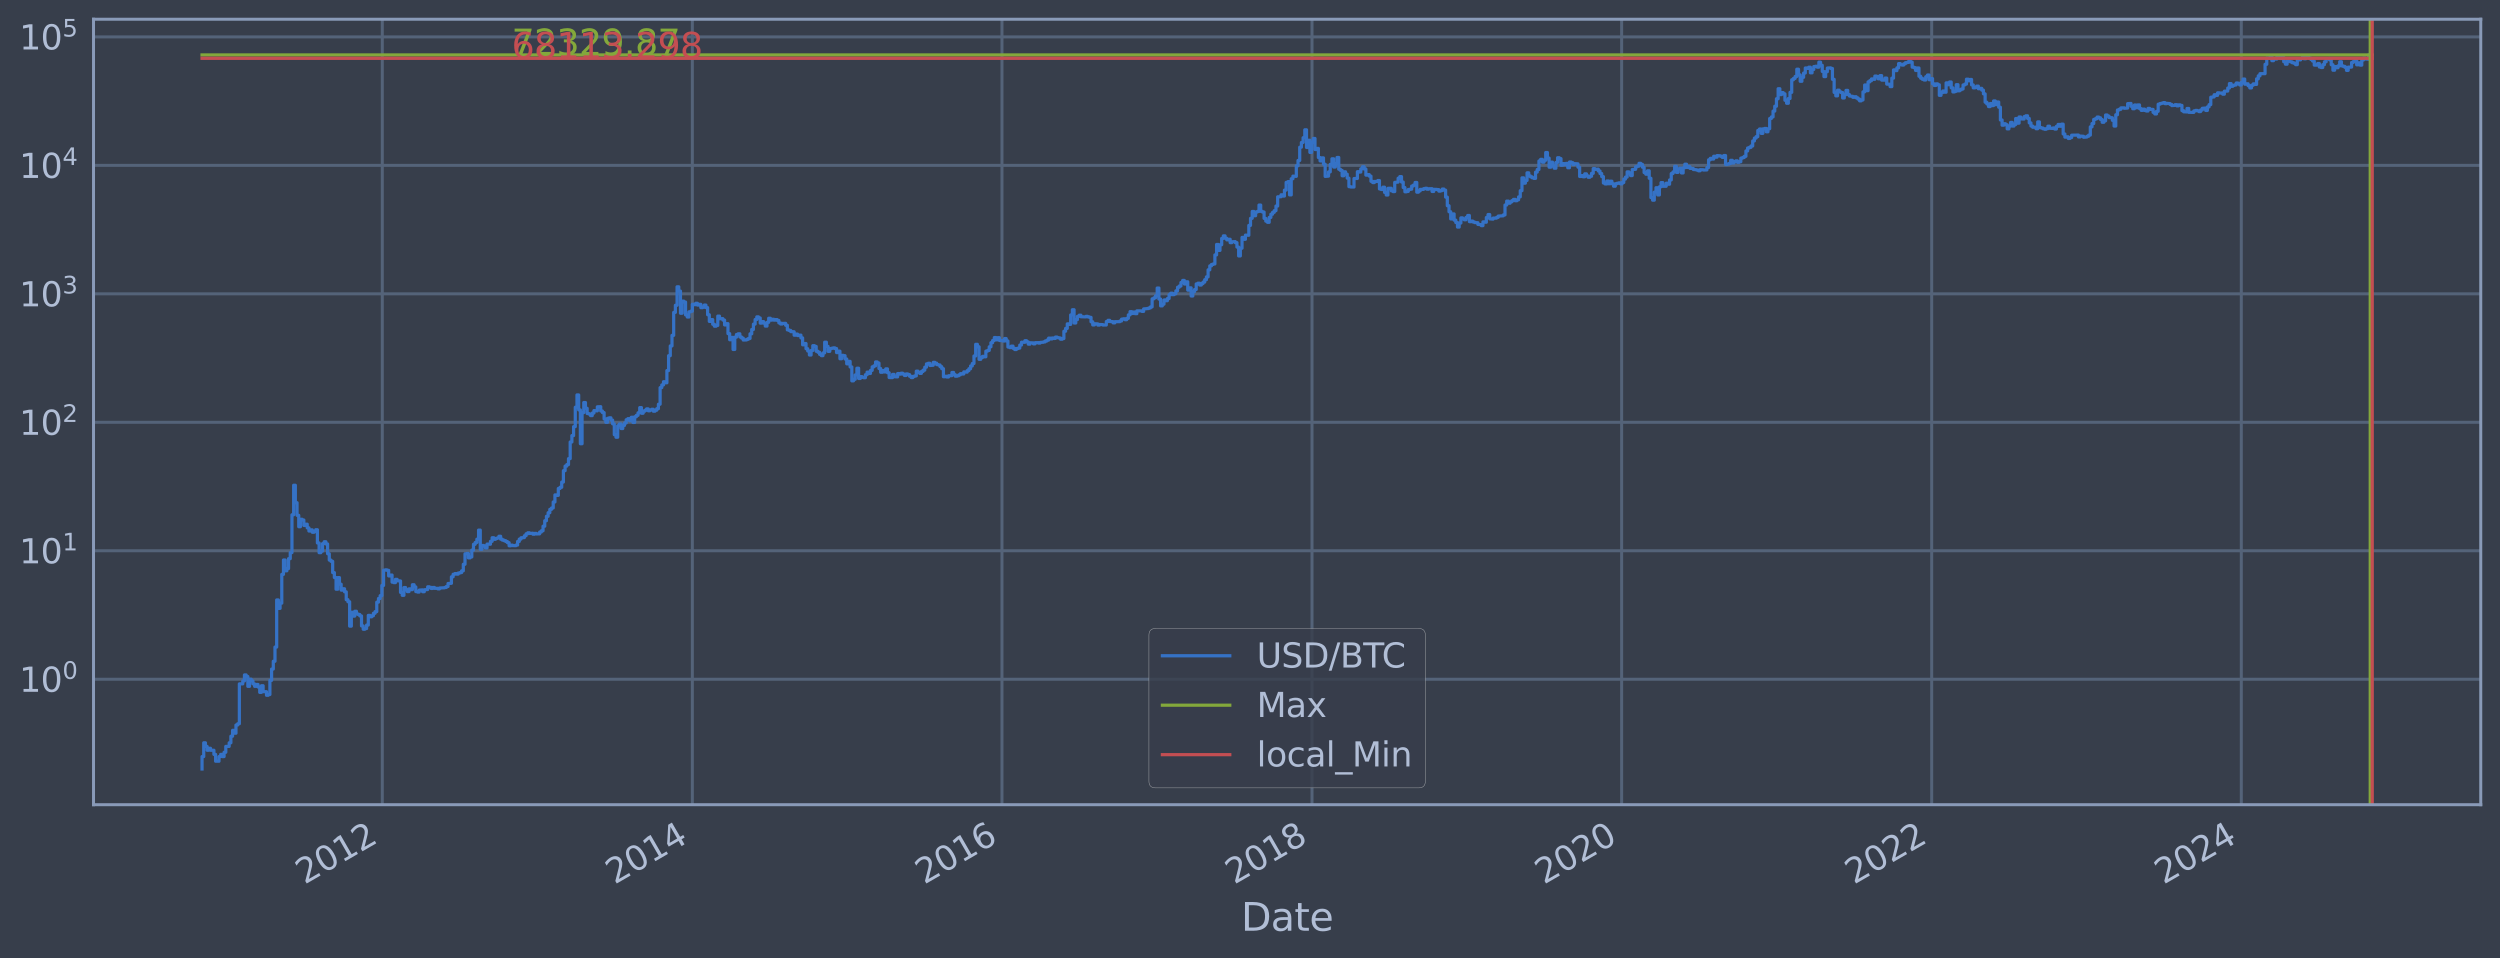<?xml version="1.0" encoding="utf-8" standalone="no"?>
<!DOCTYPE svg PUBLIC "-//W3C//DTD SVG 1.1//EN"
  "http://www.w3.org/Graphics/SVG/1.1/DTD/svg11.dtd">
<svg xmlns:xlink="http://www.w3.org/1999/xlink" width="934.976pt" height="358.291pt" viewBox="0 0 934.976 358.291" xmlns="http://www.w3.org/2000/svg" version="1.1">
 <defs>
  <style type="text/css">*{stroke-linejoin: round; stroke-linecap: butt}</style>
 </defs>
 <g id="figure_1">
  <g id="patch_1">
   <path d="M 0 358.291 
L 934.976 358.291 
L 934.976 0 
L 0 0 
z
" style="fill: #373e4b"/>
  </g>
  <g id="axes_1">
   <g id="patch_2">
    <path d="M 34.976 300.96 
L 927.776 300.96 
L 927.776 7.2 
L 34.976 7.2 
z
" style="fill: #373e4b"/>
   </g>
   <g id="matplotlib.axis_1">
    <g id="xtick_1">
     <g id="line2d_1">
      <path d="M 142.973 300.96 
L 142.973 7.2 
" clip-path="url(#p0b48888d28)" style="fill: none; stroke: #546379; stroke-width: 1.12; stroke-linecap: square"/>
     </g>
     <g id="line2d_2"/>
     <g id="text_1">
      <!-- 2012 -->
      <g style="fill: #b1bed6" transform="translate(113.892 330.885) rotate(-30) scale(0.126 -0.126)">
       <defs>
        <path id="DejaVuSans-32" d="M 1228 531 
L 3431 531 
L 3431 0 
L 469 0 
L 469 531 
Q 828 903 1448 1529 
Q 2069 2156 2228 2338 
Q 2531 2678 2651 2914 
Q 2772 3150 2772 3378 
Q 2772 3750 2511 3984 
Q 2250 4219 1831 4219 
Q 1534 4219 1204 4116 
Q 875 4013 500 3803 
L 500 4441 
Q 881 4594 1212 4672 
Q 1544 4750 1819 4750 
Q 2544 4750 2975 4387 
Q 3406 4025 3406 3419 
Q 3406 3131 3298 2873 
Q 3191 2616 2906 2266 
Q 2828 2175 2409 1742 
Q 1991 1309 1228 531 
z
" transform="scale(0.016)"/>
        <path id="DejaVuSans-30" d="M 2034 4250 
Q 1547 4250 1301 3770 
Q 1056 3291 1056 2328 
Q 1056 1369 1301 889 
Q 1547 409 2034 409 
Q 2525 409 2770 889 
Q 3016 1369 3016 2328 
Q 3016 3291 2770 3770 
Q 2525 4250 2034 4250 
z
M 2034 4750 
Q 2819 4750 3233 4129 
Q 3647 3509 3647 2328 
Q 3647 1150 3233 529 
Q 2819 -91 2034 -91 
Q 1250 -91 836 529 
Q 422 1150 422 2328 
Q 422 3509 836 4129 
Q 1250 4750 2034 4750 
z
" transform="scale(0.016)"/>
        <path id="DejaVuSans-31" d="M 794 531 
L 1825 531 
L 1825 4091 
L 703 3866 
L 703 4441 
L 1819 4666 
L 2450 4666 
L 2450 531 
L 3481 531 
L 3481 0 
L 794 0 
L 794 531 
z
" transform="scale(0.016)"/>
       </defs>
       <use xlink:href="#DejaVuSans-32"/>
       <use xlink:href="#DejaVuSans-30" x="63.623"/>
       <use xlink:href="#DejaVuSans-31" x="127.246"/>
       <use xlink:href="#DejaVuSans-32" x="190.869"/>
      </g>
     </g>
    </g>
    <g id="xtick_2">
     <g id="line2d_3">
      <path d="M 258.928 300.96 
L 258.928 7.2 
" clip-path="url(#p0b48888d28)" style="fill: none; stroke: #546379; stroke-width: 1.12; stroke-linecap: square"/>
     </g>
     <g id="line2d_4"/>
     <g id="text_2">
      <!-- 2014 -->
      <g style="fill: #b1bed6" transform="translate(229.847 330.885) rotate(-30) scale(0.126 -0.126)">
       <defs>
        <path id="DejaVuSans-34" d="M 2419 4116 
L 825 1625 
L 2419 1625 
L 2419 4116 
z
M 2253 4666 
L 3047 4666 
L 3047 1625 
L 3713 1625 
L 3713 1100 
L 3047 1100 
L 3047 0 
L 2419 0 
L 2419 1100 
L 313 1100 
L 313 1709 
L 2253 4666 
z
" transform="scale(0.016)"/>
       </defs>
       <use xlink:href="#DejaVuSans-32"/>
       <use xlink:href="#DejaVuSans-30" x="63.623"/>
       <use xlink:href="#DejaVuSans-31" x="127.246"/>
       <use xlink:href="#DejaVuSans-34" x="190.869"/>
      </g>
     </g>
    </g>
    <g id="xtick_3">
     <g id="line2d_5">
      <path d="M 374.725 300.96 
L 374.725 7.2 
" clip-path="url(#p0b48888d28)" style="fill: none; stroke: #546379; stroke-width: 1.12; stroke-linecap: square"/>
     </g>
     <g id="line2d_6"/>
     <g id="text_3">
      <!-- 2016 -->
      <g style="fill: #b1bed6" transform="translate(345.644 330.885) rotate(-30) scale(0.126 -0.126)">
       <defs>
        <path id="DejaVuSans-36" d="M 2113 2584 
Q 1688 2584 1439 2293 
Q 1191 2003 1191 1497 
Q 1191 994 1439 701 
Q 1688 409 2113 409 
Q 2538 409 2786 701 
Q 3034 994 3034 1497 
Q 3034 2003 2786 2293 
Q 2538 2584 2113 2584 
z
M 3366 4563 
L 3366 3988 
Q 3128 4100 2886 4159 
Q 2644 4219 2406 4219 
Q 1781 4219 1451 3797 
Q 1122 3375 1075 2522 
Q 1259 2794 1537 2939 
Q 1816 3084 2150 3084 
Q 2853 3084 3261 2657 
Q 3669 2231 3669 1497 
Q 3669 778 3244 343 
Q 2819 -91 2113 -91 
Q 1303 -91 875 529 
Q 447 1150 447 2328 
Q 447 3434 972 4092 
Q 1497 4750 2381 4750 
Q 2619 4750 2861 4703 
Q 3103 4656 3366 4563 
z
" transform="scale(0.016)"/>
       </defs>
       <use xlink:href="#DejaVuSans-32"/>
       <use xlink:href="#DejaVuSans-30" x="63.623"/>
       <use xlink:href="#DejaVuSans-31" x="127.246"/>
       <use xlink:href="#DejaVuSans-36" x="190.869"/>
      </g>
     </g>
    </g>
    <g id="xtick_4">
     <g id="line2d_7">
      <path d="M 490.68 300.96 
L 490.68 7.2 
" clip-path="url(#p0b48888d28)" style="fill: none; stroke: #546379; stroke-width: 1.12; stroke-linecap: square"/>
     </g>
     <g id="line2d_8"/>
     <g id="text_4">
      <!-- 2018 -->
      <g style="fill: #b1bed6" transform="translate(461.599 330.885) rotate(-30) scale(0.126 -0.126)">
       <defs>
        <path id="DejaVuSans-38" d="M 2034 2216 
Q 1584 2216 1326 1975 
Q 1069 1734 1069 1313 
Q 1069 891 1326 650 
Q 1584 409 2034 409 
Q 2484 409 2743 651 
Q 3003 894 3003 1313 
Q 3003 1734 2745 1975 
Q 2488 2216 2034 2216 
z
M 1403 2484 
Q 997 2584 770 2862 
Q 544 3141 544 3541 
Q 544 4100 942 4425 
Q 1341 4750 2034 4750 
Q 2731 4750 3128 4425 
Q 3525 4100 3525 3541 
Q 3525 3141 3298 2862 
Q 3072 2584 2669 2484 
Q 3125 2378 3379 2068 
Q 3634 1759 3634 1313 
Q 3634 634 3220 271 
Q 2806 -91 2034 -91 
Q 1263 -91 848 271 
Q 434 634 434 1313 
Q 434 1759 690 2068 
Q 947 2378 1403 2484 
z
M 1172 3481 
Q 1172 3119 1398 2916 
Q 1625 2713 2034 2713 
Q 2441 2713 2670 2916 
Q 2900 3119 2900 3481 
Q 2900 3844 2670 4047 
Q 2441 4250 2034 4250 
Q 1625 4250 1398 4047 
Q 1172 3844 1172 3481 
z
" transform="scale(0.016)"/>
       </defs>
       <use xlink:href="#DejaVuSans-32"/>
       <use xlink:href="#DejaVuSans-30" x="63.623"/>
       <use xlink:href="#DejaVuSans-31" x="127.246"/>
       <use xlink:href="#DejaVuSans-38" x="190.869"/>
      </g>
     </g>
    </g>
    <g id="xtick_5">
     <g id="line2d_9">
      <path d="M 606.476 300.96 
L 606.476 7.2 
" clip-path="url(#p0b48888d28)" style="fill: none; stroke: #546379; stroke-width: 1.12; stroke-linecap: square"/>
     </g>
     <g id="line2d_10"/>
     <g id="text_5">
      <!-- 2020 -->
      <g style="fill: #b1bed6" transform="translate(577.395 330.885) rotate(-30) scale(0.126 -0.126)">
       <use xlink:href="#DejaVuSans-32"/>
       <use xlink:href="#DejaVuSans-30" x="63.623"/>
       <use xlink:href="#DejaVuSans-32" x="127.246"/>
       <use xlink:href="#DejaVuSans-30" x="190.869"/>
      </g>
     </g>
    </g>
    <g id="xtick_6">
     <g id="line2d_11">
      <path d="M 722.431 300.96 
L 722.431 7.2 
" clip-path="url(#p0b48888d28)" style="fill: none; stroke: #546379; stroke-width: 1.12; stroke-linecap: square"/>
     </g>
     <g id="line2d_12"/>
     <g id="text_6">
      <!-- 2022 -->
      <g style="fill: #b1bed6" transform="translate(693.35 330.885) rotate(-30) scale(0.126 -0.126)">
       <use xlink:href="#DejaVuSans-32"/>
       <use xlink:href="#DejaVuSans-30" x="63.623"/>
       <use xlink:href="#DejaVuSans-32" x="127.246"/>
       <use xlink:href="#DejaVuSans-32" x="190.869"/>
      </g>
     </g>
    </g>
    <g id="xtick_7">
     <g id="line2d_13">
      <path d="M 838.227 300.96 
L 838.227 7.2 
" clip-path="url(#p0b48888d28)" style="fill: none; stroke: #546379; stroke-width: 1.12; stroke-linecap: square"/>
     </g>
     <g id="line2d_14"/>
     <g id="text_7">
      <!-- 2024 -->
      <g style="fill: #b1bed6" transform="translate(809.146 330.885) rotate(-30) scale(0.126 -0.126)">
       <use xlink:href="#DejaVuSans-32"/>
       <use xlink:href="#DejaVuSans-30" x="63.623"/>
       <use xlink:href="#DejaVuSans-32" x="127.246"/>
       <use xlink:href="#DejaVuSans-34" x="190.869"/>
      </g>
     </g>
    </g>
    <g id="text_8">
     <!-- Date -->
     <g style="fill: #b1bed6" transform="translate(464.167 348.096) scale(0.144 -0.144)">
      <defs>
       <path id="DejaVuSans-44" d="M 1259 4147 
L 1259 519 
L 2022 519 
Q 2988 519 3436 956 
Q 3884 1394 3884 2338 
Q 3884 3275 3436 3711 
Q 2988 4147 2022 4147 
L 1259 4147 
z
M 628 4666 
L 1925 4666 
Q 3281 4666 3915 4102 
Q 4550 3538 4550 2338 
Q 4550 1131 3912 565 
Q 3275 0 1925 0 
L 628 0 
L 628 4666 
z
" transform="scale(0.016)"/>
       <path id="DejaVuSans-61" d="M 2194 1759 
Q 1497 1759 1228 1600 
Q 959 1441 959 1056 
Q 959 750 1161 570 
Q 1363 391 1709 391 
Q 2188 391 2477 730 
Q 2766 1069 2766 1631 
L 2766 1759 
L 2194 1759 
z
M 3341 1997 
L 3341 0 
L 2766 0 
L 2766 531 
Q 2569 213 2275 61 
Q 1981 -91 1556 -91 
Q 1019 -91 701 211 
Q 384 513 384 1019 
Q 384 1609 779 1909 
Q 1175 2209 1959 2209 
L 2766 2209 
L 2766 2266 
Q 2766 2663 2505 2880 
Q 2244 3097 1772 3097 
Q 1472 3097 1187 3025 
Q 903 2953 641 2809 
L 641 3341 
Q 956 3463 1253 3523 
Q 1550 3584 1831 3584 
Q 2591 3584 2966 3190 
Q 3341 2797 3341 1997 
z
" transform="scale(0.016)"/>
       <path id="DejaVuSans-74" d="M 1172 4494 
L 1172 3500 
L 2356 3500 
L 2356 3053 
L 1172 3053 
L 1172 1153 
Q 1172 725 1289 603 
Q 1406 481 1766 481 
L 2356 481 
L 2356 0 
L 1766 0 
Q 1100 0 847 248 
Q 594 497 594 1153 
L 594 3053 
L 172 3053 
L 172 3500 
L 594 3500 
L 594 4494 
L 1172 4494 
z
" transform="scale(0.016)"/>
       <path id="DejaVuSans-65" d="M 3597 1894 
L 3597 1613 
L 953 1613 
Q 991 1019 1311 708 
Q 1631 397 2203 397 
Q 2534 397 2845 478 
Q 3156 559 3463 722 
L 3463 178 
Q 3153 47 2828 -22 
Q 2503 -91 2169 -91 
Q 1331 -91 842 396 
Q 353 884 353 1716 
Q 353 2575 817 3079 
Q 1281 3584 2069 3584 
Q 2775 3584 3186 3129 
Q 3597 2675 3597 1894 
z
M 3022 2063 
Q 3016 2534 2758 2815 
Q 2500 3097 2075 3097 
Q 1594 3097 1305 2825 
Q 1016 2553 972 2059 
L 3022 2063 
z
" transform="scale(0.016)"/>
      </defs>
      <use xlink:href="#DejaVuSans-44"/>
      <use xlink:href="#DejaVuSans-61" x="77.002"/>
      <use xlink:href="#DejaVuSans-74" x="138.281"/>
      <use xlink:href="#DejaVuSans-65" x="177.49"/>
     </g>
    </g>
   </g>
   <g id="matplotlib.axis_2">
    <g id="ytick_1">
     <g id="line2d_15">
      <path d="M 34.976 254.024 
L 927.776 254.024 
" clip-path="url(#p0b48888d28)" style="fill: none; stroke: #546379; stroke-width: 1.12; stroke-linecap: square"/>
     </g>
     <g id="line2d_16"/>
     <g id="text_9">
      <!-- $\mathdefault{10^{0}}$ -->
      <g style="fill: #b1bed6" transform="translate(7.2 258.811) scale(0.126 -0.126)">
       <use xlink:href="#DejaVuSans-31" transform="translate(0 0.766)"/>
       <use xlink:href="#DejaVuSans-30" transform="translate(63.623 0.766)"/>
       <use xlink:href="#DejaVuSans-30" transform="translate(128.203 39.047) scale(0.7)"/>
      </g>
     </g>
    </g>
    <g id="ytick_2">
     <g id="line2d_17">
      <path d="M 34.976 205.978 
L 927.776 205.978 
" clip-path="url(#p0b48888d28)" style="fill: none; stroke: #546379; stroke-width: 1.12; stroke-linecap: square"/>
     </g>
     <g id="line2d_18"/>
     <g id="text_10">
      <!-- $\mathdefault{10^{1}}$ -->
      <g style="fill: #b1bed6" transform="translate(7.2 210.765) scale(0.126 -0.126)">
       <use xlink:href="#DejaVuSans-31" transform="translate(0 0.684)"/>
       <use xlink:href="#DejaVuSans-30" transform="translate(63.623 0.684)"/>
       <use xlink:href="#DejaVuSans-31" transform="translate(128.203 38.966) scale(0.7)"/>
      </g>
     </g>
    </g>
    <g id="ytick_3">
     <g id="line2d_19">
      <path d="M 34.976 157.932 
L 927.776 157.932 
" clip-path="url(#p0b48888d28)" style="fill: none; stroke: #546379; stroke-width: 1.12; stroke-linecap: square"/>
     </g>
     <g id="line2d_20"/>
     <g id="text_11">
      <!-- $\mathdefault{10^{2}}$ -->
      <g style="fill: #b1bed6" transform="translate(7.2 162.719) scale(0.126 -0.126)">
       <use xlink:href="#DejaVuSans-31" transform="translate(0 0.766)"/>
       <use xlink:href="#DejaVuSans-30" transform="translate(63.623 0.766)"/>
       <use xlink:href="#DejaVuSans-32" transform="translate(128.203 39.047) scale(0.7)"/>
      </g>
     </g>
    </g>
    <g id="ytick_4">
     <g id="line2d_21">
      <path d="M 34.976 109.886 
L 927.776 109.886 
" clip-path="url(#p0b48888d28)" style="fill: none; stroke: #546379; stroke-width: 1.12; stroke-linecap: square"/>
     </g>
     <g id="line2d_22"/>
     <g id="text_12">
      <!-- $\mathdefault{10^{3}}$ -->
      <g style="fill: #b1bed6" transform="translate(7.2 114.673) scale(0.126 -0.126)">
       <defs>
        <path id="DejaVuSans-33" d="M 2597 2516 
Q 3050 2419 3304 2112 
Q 3559 1806 3559 1356 
Q 3559 666 3084 287 
Q 2609 -91 1734 -91 
Q 1441 -91 1130 -33 
Q 819 25 488 141 
L 488 750 
Q 750 597 1062 519 
Q 1375 441 1716 441 
Q 2309 441 2620 675 
Q 2931 909 2931 1356 
Q 2931 1769 2642 2001 
Q 2353 2234 1838 2234 
L 1294 2234 
L 1294 2753 
L 1863 2753 
Q 2328 2753 2575 2939 
Q 2822 3125 2822 3475 
Q 2822 3834 2567 4026 
Q 2313 4219 1838 4219 
Q 1578 4219 1281 4162 
Q 984 4106 628 3988 
L 628 4550 
Q 988 4650 1302 4700 
Q 1616 4750 1894 4750 
Q 2613 4750 3031 4423 
Q 3450 4097 3450 3541 
Q 3450 3153 3228 2886 
Q 3006 2619 2597 2516 
z
" transform="scale(0.016)"/>
       </defs>
       <use xlink:href="#DejaVuSans-31" transform="translate(0 0.766)"/>
       <use xlink:href="#DejaVuSans-30" transform="translate(63.623 0.766)"/>
       <use xlink:href="#DejaVuSans-33" transform="translate(128.203 39.047) scale(0.7)"/>
      </g>
     </g>
    </g>
    <g id="ytick_5">
     <g id="line2d_23">
      <path d="M 34.976 61.84 
L 927.776 61.84 
" clip-path="url(#p0b48888d28)" style="fill: none; stroke: #546379; stroke-width: 1.12; stroke-linecap: square"/>
     </g>
     <g id="line2d_24"/>
     <g id="text_13">
      <!-- $\mathdefault{10^{4}}$ -->
      <g style="fill: #b1bed6" transform="translate(7.2 66.627) scale(0.126 -0.126)">
       <use xlink:href="#DejaVuSans-31" transform="translate(0 0.684)"/>
       <use xlink:href="#DejaVuSans-30" transform="translate(63.623 0.684)"/>
       <use xlink:href="#DejaVuSans-34" transform="translate(128.203 38.966) scale(0.7)"/>
      </g>
     </g>
    </g>
    <g id="ytick_6">
     <g id="line2d_25">
      <path d="M 34.976 13.793 
L 927.776 13.793 
" clip-path="url(#p0b48888d28)" style="fill: none; stroke: #546379; stroke-width: 1.12; stroke-linecap: square"/>
     </g>
     <g id="line2d_26"/>
     <g id="text_14">
      <!-- $\mathdefault{10^{5}}$ -->
      <g style="fill: #b1bed6" transform="translate(7.2 18.58) scale(0.126 -0.126)">
       <defs>
        <path id="DejaVuSans-35" d="M 691 4666 
L 3169 4666 
L 3169 4134 
L 1269 4134 
L 1269 2991 
Q 1406 3038 1543 3061 
Q 1681 3084 1819 3084 
Q 2600 3084 3056 2656 
Q 3513 2228 3513 1497 
Q 3513 744 3044 326 
Q 2575 -91 1722 -91 
Q 1428 -91 1123 -41 
Q 819 9 494 109 
L 494 744 
Q 775 591 1075 516 
Q 1375 441 1709 441 
Q 2250 441 2565 725 
Q 2881 1009 2881 1497 
Q 2881 1984 2565 2268 
Q 2250 2553 1709 2553 
Q 1456 2553 1204 2497 
Q 953 2441 691 2322 
L 691 4666 
z
" transform="scale(0.016)"/>
       </defs>
       <use xlink:href="#DejaVuSans-31" transform="translate(0 0.684)"/>
       <use xlink:href="#DejaVuSans-30" transform="translate(63.623 0.684)"/>
       <use xlink:href="#DejaVuSans-35" transform="translate(128.203 38.966) scale(0.7)"/>
      </g>
     </g>
    </g>
    <g id="ytick_7">
     <g id="line2d_27"/>
    </g>
    <g id="ytick_8">
     <g id="line2d_28"/>
    </g>
    <g id="ytick_9">
     <g id="line2d_29"/>
    </g>
    <g id="ytick_10">
     <g id="line2d_30"/>
    </g>
    <g id="ytick_11">
     <g id="line2d_31"/>
    </g>
    <g id="ytick_12">
     <g id="line2d_32"/>
    </g>
    <g id="ytick_13">
     <g id="line2d_33"/>
    </g>
    <g id="ytick_14">
     <g id="line2d_34"/>
    </g>
    <g id="ytick_15">
     <g id="line2d_35"/>
    </g>
    <g id="ytick_16">
     <g id="line2d_36"/>
    </g>
    <g id="ytick_17">
     <g id="line2d_37"/>
    </g>
    <g id="ytick_18">
     <g id="line2d_38"/>
    </g>
    <g id="ytick_19">
     <g id="line2d_39"/>
    </g>
    <g id="ytick_20">
     <g id="line2d_40"/>
    </g>
    <g id="ytick_21">
     <g id="line2d_41"/>
    </g>
    <g id="ytick_22">
     <g id="line2d_42"/>
    </g>
    <g id="ytick_23">
     <g id="line2d_43"/>
    </g>
    <g id="ytick_24">
     <g id="line2d_44"/>
    </g>
    <g id="ytick_25">
     <g id="line2d_45"/>
    </g>
    <g id="ytick_26">
     <g id="line2d_46"/>
    </g>
    <g id="ytick_27">
     <g id="line2d_47"/>
    </g>
    <g id="ytick_28">
     <g id="line2d_48"/>
    </g>
    <g id="ytick_29">
     <g id="line2d_49"/>
    </g>
    <g id="ytick_30">
     <g id="line2d_50"/>
    </g>
    <g id="ytick_31">
     <g id="line2d_51"/>
    </g>
    <g id="ytick_32">
     <g id="line2d_52"/>
    </g>
    <g id="ytick_33">
     <g id="line2d_53"/>
    </g>
    <g id="ytick_34">
     <g id="line2d_54"/>
    </g>
    <g id="ytick_35">
     <g id="line2d_55"/>
    </g>
    <g id="ytick_36">
     <g id="line2d_56"/>
    </g>
    <g id="ytick_37">
     <g id="line2d_57"/>
    </g>
    <g id="ytick_38">
     <g id="line2d_58"/>
    </g>
    <g id="ytick_39">
     <g id="line2d_59"/>
    </g>
    <g id="ytick_40">
     <g id="line2d_60"/>
    </g>
    <g id="ytick_41">
     <g id="line2d_61"/>
    </g>
    <g id="ytick_42">
     <g id="line2d_62"/>
    </g>
    <g id="ytick_43">
     <g id="line2d_63"/>
    </g>
    <g id="ytick_44">
     <g id="line2d_64"/>
    </g>
    <g id="ytick_45">
     <g id="line2d_65"/>
    </g>
    <g id="ytick_46">
     <g id="line2d_66"/>
    </g>
    <g id="ytick_47">
     <g id="line2d_67"/>
    </g>
    <g id="ytick_48">
     <g id="line2d_68"/>
    </g>
    <g id="ytick_49">
     <g id="line2d_69"/>
    </g>
    <g id="ytick_50">
     <g id="line2d_70"/>
    </g>
    <g id="ytick_51">
     <g id="line2d_71"/>
    </g>
    <g id="ytick_52">
     <g id="line2d_72"/>
    </g>
    <g id="ytick_53">
     <g id="line2d_73"/>
    </g>
    <g id="ytick_54">
     <g id="line2d_74"/>
    </g>
   </g>
   <g id="line2d_75">
    <path d="M 75.558 287.607 
L 75.558 282.951 
L 76.192 282.951 
L 76.192 277.8 
L 76.827 277.8 
L 76.827 279.147 
L 77.461 279.147 
L 77.461 280.586 
L 78.096 280.586 
L 78.096 279.854 
L 78.73 279.854 
L 78.73 280.586 
L 79.999 280.586 
L 79.999 282.133 
L 80.634 282.133 
L 80.634 284.691 
L 81.903 284.691 
L 81.903 282.951 
L 82.537 282.951 
L 82.537 282.133 
L 83.172 282.133 
L 83.172 282.951 
L 83.806 282.951 
L 83.806 281.345 
L 84.441 281.345 
L 84.441 279.147 
L 85.71 279.147 
L 85.71 277.8 
L 86.344 277.8 
L 86.344 275.342 
L 86.979 275.342 
L 86.979 273.144 
L 87.613 273.144 
L 87.613 274.214 
L 88.248 274.214 
L 88.248 271.155 
L 88.882 271.155 
L 88.882 270.686 
L 89.517 270.686 
L 89.517 255.764 
L 90.786 255.764 
L 90.786 254.66 
L 91.42 254.66 
L 91.42 252.419 
L 92.055 252.419 
L 92.055 253.006 
L 92.689 253.006 
L 92.689 256.692 
L 93.324 256.692 
L 93.324 254.024 
L 93.958 254.024 
L 93.958 254.66 
L 94.593 254.66 
L 94.593 255.764 
L 95.227 255.764 
L 95.227 256.692 
L 95.862 256.692 
L 95.862 255.992 
L 96.496 255.992 
L 96.496 256.93 
L 97.131 256.93 
L 97.131 258.943 
L 97.765 258.943 
L 97.765 256.456 
L 98.4 256.456 
L 98.4 258.681 
L 99.669 258.681 
L 99.669 260.027 
L 100.303 260.027 
L 100.303 259.751 
L 100.938 259.751 
L 100.938 254.446 
L 101.572 254.446 
L 101.572 250.22 
L 102.207 250.22 
L 102.207 247.304 
L 102.841 247.304 
L 102.841 241.993 
L 103.476 241.993 
L 103.476 224.38 
L 104.11 224.38 
L 104.11 227.529 
L 104.745 227.529 
L 104.745 225.573 
L 105.379 225.573 
L 105.379 214.807 
L 106.014 214.807 
L 106.014 209.443 
L 106.648 209.443 
L 106.648 213.48 
L 107.283 213.48 
L 107.283 212.631 
L 107.917 212.631 
L 107.917 208.932 
L 108.552 208.932 
L 108.552 206.678 
L 109.186 206.678 
L 109.186 192.53 
L 109.821 192.53 
L 109.821 181.487 
L 110.455 181.487 
L 110.455 188.008 
L 111.09 188.008 
L 111.09 192.728 
L 111.724 192.728 
L 111.724 196.982 
L 112.359 196.982 
L 112.359 194.206 
L 112.993 194.206 
L 112.993 194.481 
L 113.628 194.481 
L 113.628 196.513 
L 114.262 196.513 
L 114.262 196.041 
L 114.897 196.041 
L 114.897 197.421 
L 115.531 197.421 
L 115.531 198.588 
L 116.166 198.588 
L 116.166 198.168 
L 116.8 198.168 
L 116.8 199.062 
L 117.435 199.062 
L 117.435 198.809 
L 118.069 198.809 
L 118.069 198.11 
L 118.704 198.11 
L 118.704 203.062 
L 119.338 203.062 
L 119.338 206.7 
L 119.973 206.7 
L 119.973 206.125 
L 120.607 206.125 
L 120.607 203.318 
L 121.242 203.318 
L 121.242 202.613 
L 121.876 202.613 
L 121.876 203.428 
L 122.511 203.428 
L 122.511 207.093 
L 123.145 207.093 
L 123.145 209.468 
L 123.78 209.468 
L 123.78 209.942 
L 124.414 209.942 
L 124.414 214.149 
L 125.049 214.149 
L 125.049 215.987 
L 125.683 215.987 
L 125.683 220.358 
L 126.318 220.358 
L 126.318 216.02 
L 126.952 216.02 
L 126.952 218.491 
L 127.587 218.491 
L 127.587 220.693 
L 128.221 220.693 
L 128.221 220.193 
L 128.856 220.193 
L 128.856 221.337 
L 129.49 221.337 
L 129.49 224.279 
L 130.125 224.279 
L 130.125 225.046 
L 130.759 225.046 
L 130.759 234.167 
L 131.394 234.167 
L 131.394 228.986 
L 132.028 228.986 
L 132.028 230.416 
L 132.663 230.416 
L 132.663 228.612 
L 133.297 228.612 
L 133.297 229.624 
L 133.932 229.624 
L 133.932 229.819 
L 134.566 229.819 
L 134.566 230.349 
L 135.201 230.349 
L 135.201 234.087 
L 135.835 234.087 
L 135.835 235.326 
L 136.47 235.326 
L 136.47 235.073 
L 137.104 235.073 
L 137.104 233.768 
L 137.739 233.768 
L 137.739 230.149 
L 138.373 230.149 
L 138.373 230.687 
L 139.008 230.687 
L 139.008 230.282 
L 139.642 230.282 
L 139.642 229.366 
L 140.277 229.366 
L 140.277 228.736 
L 140.911 228.736 
L 140.911 225.202 
L 141.546 225.202 
L 141.546 223.833 
L 142.18 223.833 
L 142.18 222.78 
L 142.815 222.78 
L 142.815 218.952 
L 143.449 218.952 
L 143.449 213.243 
L 144.084 213.243 
L 144.084 213.125 
L 144.718 213.125 
L 144.718 213.302 
L 145.353 213.302 
L 145.353 215.389 
L 145.987 215.389 
L 145.987 215.064 
L 146.622 215.064 
L 146.622 217.708 
L 147.256 217.708 
L 147.256 217.891 
L 147.891 217.891 
L 147.891 216.672 
L 148.525 216.672 
L 148.525 217.201 
L 149.794 217.273 
L 149.794 221.556 
L 150.429 221.556 
L 150.429 222.64 
L 151.063 222.64 
L 151.063 219.744 
L 151.698 219.744 
L 151.698 220.525 
L 152.332 220.525 
L 152.332 221.25 
L 152.967 221.25 
L 152.967 220.234 
L 153.601 220.234 
L 153.601 220.525 
L 154.236 220.525 
L 154.236 218.682 
L 154.87 218.682 
L 154.87 219.503 
L 155.505 219.503 
L 155.505 221.25 
L 156.139 221.25 
L 156.139 221.424 
L 156.774 221.424 
L 156.774 220.693 
L 158.043 220.609 
L 158.043 221.293 
L 158.677 221.293 
L 158.677 220.567 
L 159.946 220.483 
L 159.946 219.463 
L 160.581 219.463 
L 160.581 219.663 
L 161.215 219.663 
L 161.215 220.069 
L 161.85 220.069 
L 161.85 219.704 
L 162.484 219.704 
L 162.484 220.028 
L 163.753 220.028 
L 163.753 220.234 
L 164.388 220.234 
L 164.388 219.906 
L 166.291 219.825 
L 166.291 219.704 
L 166.926 219.704 
L 166.926 219.344 
L 167.56 219.344 
L 167.56 218.226 
L 168.829 218.151 
L 168.829 215.719 
L 169.464 215.719 
L 169.464 214.775 
L 170.098 214.775 
L 170.098 214.522 
L 170.733 214.522 
L 170.733 214.712 
L 171.367 214.712 
L 171.367 214.304 
L 172.002 214.304 
L 172.002 214.149 
L 172.636 214.149 
L 172.636 213.48 
L 173.271 213.48 
L 173.271 211.029 
L 173.905 211.029 
L 173.905 207.115 
L 174.54 207.115 
L 174.54 206.983 
L 175.174 206.983 
L 175.174 208.646 
L 175.809 208.646 
L 175.809 208.293 
L 176.443 208.293 
L 176.443 205.729 
L 177.078 205.729 
L 177.078 203.558 
L 177.712 203.558 
L 177.712 202.881 
L 178.347 202.881 
L 178.347 201.659 
L 178.981 201.659 
L 178.981 198.254 
L 179.616 198.254 
L 179.616 205.443 
L 180.25 205.443 
L 180.25 204.008 
L 180.885 204.008 
L 180.885 204.161 
L 181.519 204.161 
L 181.519 204.92 
L 182.154 204.92 
L 182.154 203.483 
L 183.423 203.539 
L 183.423 202.454 
L 184.057 202.454 
L 184.057 201.106 
L 184.692 201.106 
L 184.692 201.693 
L 185.326 201.693 
L 185.326 201.389 
L 185.961 201.389 
L 185.961 201.189 
L 186.595 201.189 
L 186.595 200.552 
L 187.23 200.552 
L 187.23 201.659 
L 187.864 201.659 
L 187.864 202.001 
L 188.499 202.001 
L 188.499 202.209 
L 189.133 202.209 
L 189.133 202.525 
L 189.768 202.525 
L 189.768 202.953 
L 190.402 202.953 
L 190.402 204.123 
L 191.037 204.123 
L 191.037 203.876 
L 191.671 203.876 
L 191.671 204.046 
L 192.94 204.085 
L 192.94 203.857 
L 193.575 203.857 
L 193.575 202.489 
L 194.209 202.489 
L 194.209 201.625 
L 194.844 201.625 
L 194.844 201.123 
L 196.113 201.057 
L 196.113 200.36 
L 196.747 200.36 
L 196.747 199.639 
L 197.382 199.639 
L 197.382 199.258 
L 198.016 199.258 
L 198.016 199.516 
L 199.285 199.409 
L 199.285 199.794 
L 199.92 199.794 
L 199.92 199.486 
L 200.554 199.486 
L 200.554 199.685 
L 201.823 199.654 
L 201.823 198.972 
L 202.458 198.972 
L 202.458 198.5 
L 203.092 198.5 
L 203.092 196.793 
L 203.727 196.793 
L 203.727 194.747 
L 204.361 194.747 
L 204.361 193.097 
L 204.996 193.097 
L 204.996 191.746 
L 205.63 191.746 
L 205.63 190.497 
L 206.265 190.497 
L 206.265 189.977 
L 206.899 189.977 
L 206.899 187.737 
L 207.534 187.737 
L 207.534 185.099 
L 208.168 185.099 
L 208.168 185.268 
L 208.803 185.268 
L 208.803 182.696 
L 209.437 182.696 
L 209.437 182.236 
L 210.072 182.236 
L 210.072 180.29 
L 210.706 180.29 
L 210.706 176.033 
L 211.341 176.033 
L 211.341 174.317 
L 211.975 174.317 
L 211.975 173.749 
L 212.61 173.749 
L 212.61 171.529 
L 213.244 171.529 
L 213.244 165.3 
L 213.879 165.3 
L 213.879 162.906 
L 214.513 162.906 
L 214.513 159.559 
L 215.148 159.559 
L 215.148 152.298 
L 215.782 152.298 
L 215.782 147.699 
L 216.417 147.699 
L 216.417 153.293 
L 217.051 153.293 
L 217.051 165.949 
L 217.686 165.949 
L 217.686 154.316 
L 218.32 154.316 
L 218.32 150.542 
L 218.955 150.542 
L 218.955 152.7 
L 219.589 152.7 
L 219.589 154.656 
L 220.224 154.656 
L 220.224 154.839 
L 220.858 154.839 
L 220.858 155.439 
L 221.493 155.439 
L 221.493 154.48 
L 222.127 154.48 
L 222.127 153.558 
L 223.396 153.663 
L 223.396 152.141 
L 224.665 152.092 
L 224.665 153.711 
L 225.3 153.711 
L 225.3 154.308 
L 225.934 154.308 
L 225.934 156.697 
L 226.569 156.697 
L 226.569 157.936 
L 227.203 157.936 
L 227.203 156.444 
L 227.838 156.444 
L 227.838 156.259 
L 228.472 156.259 
L 228.472 157.114 
L 229.107 157.114 
L 229.107 158.514 
L 229.741 158.514 
L 229.741 162.578 
L 230.376 162.578 
L 230.376 163.524 
L 231.01 163.524 
L 231.01 159.225 
L 231.645 159.225 
L 231.645 158.557 
L 232.279 158.557 
L 232.279 160.272 
L 232.914 160.272 
L 232.914 159.11 
L 233.548 159.11 
L 233.548 158.205 
L 234.183 158.205 
L 234.183 156.99 
L 234.817 156.99 
L 234.817 156.575 
L 235.452 156.575 
L 235.452 157.356 
L 236.086 157.356 
L 236.086 156.067 
L 236.721 156.067 
L 236.721 157.993 
L 237.355 157.993 
L 237.355 155.862 
L 237.99 155.862 
L 237.99 155.33 
L 238.624 155.33 
L 238.624 154.39 
L 239.259 154.39 
L 239.259 152.443 
L 239.893 152.443 
L 239.893 154.547 
L 240.528 154.547 
L 240.528 153.779 
L 241.162 153.779 
L 241.162 153.435 
L 241.797 153.435 
L 241.797 152.925 
L 242.431 152.925 
L 242.431 153.624 
L 243.066 153.624 
L 243.066 153.334 
L 243.7 153.334 
L 243.7 153.068 
L 244.335 153.068 
L 244.335 153.793 
L 244.969 153.793 
L 244.969 153.423 
L 245.604 153.423 
L 245.604 152.848 
L 246.238 152.848 
L 246.238 151.183 
L 246.873 151.183 
L 246.873 144.97 
L 247.507 144.97 
L 247.507 143.962 
L 248.142 143.962 
L 248.142 142.761 
L 248.776 142.761 
L 248.776 143.158 
L 249.411 143.158 
L 249.411 138.597 
L 250.045 138.597 
L 250.045 133.019 
L 250.68 133.019 
L 250.68 129.374 
L 251.314 129.374 
L 251.314 125.419 
L 251.949 125.419 
L 251.949 116.834 
L 252.583 116.834 
L 252.583 114.166 
L 253.218 114.166 
L 253.218 107.263 
L 253.852 107.263 
L 253.852 108.864 
L 254.487 108.864 
L 254.487 117.153 
L 255.121 117.153 
L 255.121 112.627 
L 255.756 112.627 
L 255.756 112.961 
L 256.39 112.961 
L 256.39 117.771 
L 257.025 117.771 
L 257.025 118.556 
L 257.659 118.556 
L 257.659 116.625 
L 258.294 116.625 
L 258.294 116.396 
L 258.928 116.396 
L 258.928 113.806 
L 259.563 113.806 
L 259.563 113.943 
L 260.197 113.943 
L 260.197 113.424 
L 260.832 113.424 
L 260.832 114.099 
L 261.466 114.099 
L 261.466 113.829 
L 262.101 113.829 
L 262.101 115.07 
L 262.735 115.07 
L 262.735 114.921 
L 263.37 114.921 
L 263.37 114.101 
L 264.004 114.101 
L 264.004 115.044 
L 264.639 115.044 
L 264.639 117.708 
L 265.273 117.708 
L 265.273 120.2 
L 265.908 120.2 
L 265.908 119.528 
L 266.542 119.528 
L 266.542 121.27 
L 267.177 121.27 
L 267.177 122.002 
L 267.811 122.002 
L 267.811 121.708 
L 268.446 121.708 
L 268.446 118.221 
L 269.08 118.221 
L 269.08 119.201 
L 270.349 119.165 
L 270.349 119.703 
L 270.984 119.703 
L 270.984 121.51 
L 271.618 121.51 
L 271.618 121.045 
L 272.253 121.045 
L 272.253 124.771 
L 272.887 124.771 
L 272.887 127.058 
L 273.522 127.058 
L 273.522 126.18 
L 274.156 126.18 
L 274.156 130.689 
L 274.791 130.689 
L 274.791 126.105 
L 275.425 126.105 
L 275.425 125.109 
L 276.06 125.109 
L 276.06 124.834 
L 276.694 124.834 
L 276.694 126.022 
L 277.329 126.022 
L 277.329 126.454 
L 277.963 126.454 
L 277.963 127.171 
L 279.232 127.13 
L 279.232 126.901 
L 279.867 126.901 
L 279.867 126.589 
L 280.501 126.589 
L 280.501 124.851 
L 281.136 124.851 
L 281.136 123.216 
L 281.77 123.216 
L 281.77 121.216 
L 282.405 121.216 
L 282.405 119.503 
L 283.039 119.503 
L 283.039 118.509 
L 283.674 118.509 
L 283.674 118.913 
L 284.308 118.913 
L 284.308 120.841 
L 284.943 120.841 
L 284.943 120.268 
L 285.577 120.268 
L 285.577 120.862 
L 286.212 120.862 
L 286.212 121.956 
L 286.846 121.956 
L 286.846 120.545 
L 287.481 120.545 
L 287.481 119.024 
L 288.115 119.024 
L 288.115 119.715 
L 288.75 119.715 
L 288.75 119.395 
L 289.384 119.395 
L 289.384 119.724 
L 290.019 119.724 
L 290.019 119.527 
L 290.653 119.527 
L 290.653 119.846 
L 291.288 119.846 
L 291.288 120.766 
L 291.922 120.766 
L 291.922 121.179 
L 292.557 121.179 
L 292.557 120.949 
L 293.826 120.932 
L 293.826 121.651 
L 294.46 121.651 
L 294.46 123.376 
L 295.095 123.376 
L 295.095 123.578 
L 295.729 123.578 
L 295.729 124.017 
L 296.998 124.075 
L 296.998 125.36 
L 297.633 125.36 
L 297.633 124.946 
L 298.267 124.946 
L 298.267 125.492 
L 298.902 125.492 
L 298.902 125.335 
L 299.537 125.335 
L 299.537 126.368 
L 300.171 126.368 
L 300.171 128.945 
L 300.806 128.945 
L 300.806 128.48 
L 301.44 128.48 
L 301.44 130.415 
L 302.075 130.415 
L 302.075 131.268 
L 302.709 131.268 
L 302.709 132.764 
L 303.344 132.764 
L 303.344 131.091 
L 303.978 131.091 
L 303.978 129.276 
L 304.613 129.276 
L 304.613 129.564 
L 305.247 129.564 
L 305.247 131.367 
L 305.882 131.367 
L 305.882 131.738 
L 306.516 131.738 
L 306.516 132.533 
L 307.151 132.533 
L 307.151 133.005 
L 307.785 133.005 
L 307.785 131.975 
L 308.42 131.975 
L 308.42 127.978 
L 309.054 127.978 
L 309.054 129.541 
L 309.689 129.541 
L 309.689 131.409 
L 310.323 131.409 
L 310.323 130.375 
L 310.958 130.375 
L 310.958 130.242 
L 311.592 130.242 
L 311.592 130.097 
L 312.227 130.097 
L 312.227 130.349 
L 312.861 130.349 
L 312.861 131.864 
L 313.496 131.864 
L 313.496 131.332 
L 314.13 131.332 
L 314.13 134.172 
L 314.765 134.172 
L 314.765 132.895 
L 315.399 132.895 
L 315.399 133.023 
L 316.034 133.023 
L 316.034 134.257 
L 316.668 134.257 
L 316.668 136.072 
L 317.303 136.072 
L 317.303 135.148 
L 317.937 135.148 
L 317.937 137.231 
L 318.572 137.231 
L 318.572 142.43 
L 319.206 142.43 
L 319.206 141.862 
L 319.841 141.862 
L 319.841 140.219 
L 320.475 140.219 
L 320.475 137.714 
L 321.11 137.714 
L 321.11 141.551 
L 321.744 141.551 
L 321.744 140.853 
L 322.379 140.853 
L 322.379 141.11 
L 323.013 141.11 
L 323.013 141.26 
L 323.648 141.26 
L 323.648 140.148 
L 324.282 140.148 
L 324.282 139.168 
L 324.917 139.168 
L 324.917 139.67 
L 325.551 139.67 
L 325.551 138.522 
L 326.186 138.522 
L 326.186 137.202 
L 326.82 137.202 
L 326.82 136.824 
L 327.455 136.824 
L 327.455 135.366 
L 328.089 135.366 
L 328.089 135.767 
L 328.724 135.767 
L 328.724 137.826 
L 329.358 137.826 
L 329.358 139.234 
L 329.993 139.234 
L 329.993 138.567 
L 330.627 138.567 
L 330.627 139.108 
L 331.262 139.108 
L 331.262 137.952 
L 331.896 137.952 
L 331.896 139.405 
L 332.531 139.405 
L 332.531 141.196 
L 333.8 141.231 
L 333.8 140.028 
L 334.434 140.028 
L 334.434 140.892 
L 335.703 140.954 
L 335.703 139.71 
L 336.338 139.71 
L 336.338 139.913 
L 336.972 139.913 
L 336.972 139.582 
L 337.607 139.582 
L 337.607 139.894 
L 338.241 139.894 
L 338.241 140.426 
L 338.876 140.426 
L 338.876 139.86 
L 339.51 139.86 
L 339.51 140.076 
L 340.145 140.076 
L 340.145 140.704 
L 340.779 140.704 
L 340.779 141.209 
L 341.414 141.209 
L 341.414 140.766 
L 342.048 140.766 
L 342.048 140.589 
L 342.683 140.589 
L 342.683 138.814 
L 343.317 138.814 
L 343.317 139.255 
L 343.952 139.255 
L 343.952 139.647 
L 344.586 139.647 
L 344.586 138.932 
L 345.221 138.932 
L 345.221 138.426 
L 345.855 138.426 
L 345.855 137.321 
L 346.49 137.321 
L 346.49 136.084 
L 347.124 136.084 
L 347.124 135.866 
L 347.759 135.866 
L 347.759 136.692 
L 349.028 136.6 
L 349.028 135.514 
L 349.662 135.514 
L 349.662 135.827 
L 350.297 135.827 
L 350.297 136.365 
L 350.931 136.365 
L 350.931 136.499 
L 351.566 136.499 
L 351.566 137.131 
L 352.2 137.131 
L 352.2 137.88 
L 352.835 137.88 
L 352.835 140.895 
L 353.469 140.895 
L 353.469 140.722 
L 354.104 140.722 
L 354.104 141.001 
L 354.738 141.001 
L 354.738 140.53 
L 356.007 140.486 
L 356.007 139.301 
L 356.642 139.301 
L 356.642 140.128 
L 357.276 140.128 
L 357.276 140.704 
L 357.911 140.704 
L 357.911 140.538 
L 358.545 140.538 
L 358.545 140.193 
L 359.18 140.193 
L 359.18 139.739 
L 359.814 139.739 
L 359.814 139.859 
L 360.449 139.859 
L 360.449 139.081 
L 361.718 139.173 
L 361.718 138.607 
L 362.352 138.607 
L 362.352 137.911 
L 362.987 137.911 
L 362.987 136.873 
L 363.621 136.873 
L 363.621 135.955 
L 364.256 135.955 
L 364.256 133.135 
L 364.89 133.135 
L 364.89 128.772 
L 365.525 128.772 
L 365.525 129.694 
L 366.159 129.694 
L 366.159 134.393 
L 366.794 134.393 
L 366.794 133.729 
L 367.428 133.729 
L 367.428 133.28 
L 368.063 133.28 
L 368.063 133.436 
L 368.697 133.436 
L 368.697 131.32 
L 369.332 131.32 
L 369.332 131.055 
L 369.966 131.055 
L 369.966 129.697 
L 370.601 129.697 
L 370.601 128.162 
L 371.235 128.162 
L 371.235 127.332 
L 371.87 127.332 
L 371.87 126.245 
L 372.504 126.245 
L 372.504 127.095 
L 373.139 127.095 
L 373.139 126.294 
L 373.773 126.294 
L 373.773 127.34 
L 375.042 127.363 
L 375.042 127.532 
L 375.677 127.532 
L 375.677 126.621 
L 376.311 126.621 
L 376.311 127.518 
L 376.946 127.518 
L 376.946 129.776 
L 377.58 129.776 
L 377.58 129.993 
L 378.215 129.993 
L 378.215 129.445 
L 378.849 129.445 
L 378.849 130.263 
L 379.484 130.263 
L 379.484 130.719 
L 380.118 130.719 
L 380.118 130.352 
L 380.753 130.352 
L 380.753 130.185 
L 381.387 130.185 
L 381.387 129.047 
L 382.022 129.047 
L 382.022 127.988 
L 383.291 128.025 
L 383.291 127.419 
L 383.925 127.419 
L 383.925 127.863 
L 384.56 127.863 
L 384.56 128.711 
L 385.194 128.711 
L 385.194 128.187 
L 386.463 128.238 
L 386.463 128.594 
L 387.098 128.594 
L 387.098 128.167 
L 388.367 128.139 
L 388.367 128.301 
L 389.001 128.301 
L 389.001 128.061 
L 390.27 127.99 
L 390.27 127.857 
L 390.905 127.857 
L 390.905 127.523 
L 391.539 127.523 
L 391.539 127.21 
L 392.174 127.21 
L 392.174 126.459 
L 392.808 126.459 
L 392.808 126.767 
L 393.443 126.767 
L 393.443 126.409 
L 394.077 126.409 
L 394.077 126.577 
L 394.712 126.577 
L 394.712 126.059 
L 395.346 126.059 
L 395.346 126.28 
L 395.981 126.28 
L 395.981 126.405 
L 396.615 126.405 
L 396.615 126.865 
L 397.25 126.865 
L 397.25 126.608 
L 397.884 126.608 
L 397.884 123.883 
L 398.519 123.883 
L 398.519 122.821 
L 399.153 122.821 
L 399.153 121.119 
L 399.788 121.119 
L 399.788 121.326 
L 400.422 121.326 
L 400.422 117.775 
L 401.057 117.775 
L 401.057 115.834 
L 401.691 115.834 
L 401.691 120.796 
L 402.326 120.796 
L 402.326 119.52 
L 402.96 119.52 
L 402.96 118.306 
L 403.595 118.306 
L 403.595 117.872 
L 404.229 117.872 
L 404.229 118.461 
L 406.133 118.514 
L 406.133 118.32 
L 406.767 118.32 
L 406.767 118.509 
L 407.402 118.509 
L 407.402 118.698 
L 408.036 118.698 
L 408.036 120.352 
L 408.671 120.352 
L 408.671 121.516 
L 409.305 121.516 
L 409.305 121.074 
L 410.574 121.132 
L 410.574 121.581 
L 411.209 121.581 
L 411.209 121.352 
L 412.478 121.406 
L 412.478 121.56 
L 413.747 121.542 
L 413.747 120.263 
L 414.381 120.263 
L 414.381 119.805 
L 415.016 119.805 
L 415.016 120.235 
L 416.285 120.292 
L 416.285 120.752 
L 416.919 120.752 
L 416.919 120.31 
L 418.823 120.297 
L 418.823 120.048 
L 419.457 120.048 
L 419.457 119.357 
L 420.092 119.357 
L 420.092 119.232 
L 420.726 119.232 
L 420.726 119.564 
L 421.361 119.564 
L 421.361 119.07 
L 421.995 119.07 
L 421.995 117.753 
L 422.63 117.753 
L 422.63 116.55 
L 423.264 116.55 
L 423.264 117.225 
L 423.899 117.225 
L 423.899 116.697 
L 424.533 116.697 
L 424.533 117.317 
L 425.168 117.317 
L 425.168 116.258 
L 427.071 116.252 
L 427.071 116.452 
L 427.706 116.452 
L 427.706 115.531 
L 428.975 115.435 
L 428.975 115.389 
L 429.609 115.389 
L 429.609 115.181 
L 430.244 115.181 
L 430.244 114.777 
L 430.878 114.777 
L 430.878 111.764 
L 431.513 111.764 
L 431.513 111.393 
L 432.147 111.393 
L 432.147 110.633 
L 432.782 110.633 
L 432.782 107.724 
L 433.416 107.724 
L 433.416 111.843 
L 434.051 111.843 
L 434.051 114.399 
L 434.685 114.399 
L 434.685 113.76 
L 435.32 113.76 
L 435.32 112.186 
L 435.954 112.186 
L 435.954 112.468 
L 436.589 112.468 
L 436.589 111.657 
L 437.223 111.657 
L 437.223 110.235 
L 437.858 110.235 
L 437.858 109.656 
L 438.492 109.656 
L 438.492 110.194 
L 439.127 110.194 
L 439.127 109.861 
L 439.761 109.861 
L 439.761 108.778 
L 440.396 108.778 
L 440.396 107.428 
L 441.03 107.428 
L 441.03 106.963 
L 441.665 106.963 
L 441.665 105.652 
L 442.299 105.652 
L 442.299 104.881 
L 442.934 104.881 
L 442.934 106.219 
L 443.568 106.219 
L 443.568 105.385 
L 444.203 105.385 
L 444.203 108.507 
L 444.837 108.507 
L 444.837 107.652 
L 445.472 107.652 
L 445.472 110.698 
L 446.106 110.698 
L 446.106 109.072 
L 446.741 109.072 
L 446.741 108.28 
L 447.375 108.28 
L 447.375 106.191 
L 448.01 106.191 
L 448.01 105.909 
L 448.644 105.909 
L 448.644 106.603 
L 449.279 106.603 
L 449.279 106.061 
L 449.913 106.061 
L 449.913 105.511 
L 450.548 105.511 
L 450.548 104.604 
L 451.182 104.604 
L 451.182 103.55 
L 451.817 103.55 
L 451.817 100.914 
L 452.451 100.914 
L 452.451 99.423 
L 453.086 99.423 
L 453.086 98.901 
L 453.72 98.901 
L 453.72 98.704 
L 454.355 98.704 
L 454.355 95.33 
L 454.989 95.33 
L 454.989 91.432 
L 455.624 91.432 
L 455.624 93.649 
L 456.258 93.649 
L 456.258 91.532 
L 456.893 91.532 
L 456.893 89.167 
L 457.527 89.167 
L 457.527 88.215 
L 458.162 88.215 
L 458.162 89.114 
L 458.796 89.114 
L 458.796 89.71 
L 459.431 89.71 
L 459.431 89.482 
L 460.065 89.482 
L 460.065 90.749 
L 460.7 90.749 
L 460.7 90.421 
L 461.969 90.354 
L 461.969 90.742 
L 462.603 90.742 
L 462.603 92.407 
L 463.238 92.407 
L 463.238 95.714 
L 463.872 95.714 
L 463.872 92.824 
L 464.507 92.824 
L 464.507 88.79 
L 465.141 88.79 
L 465.141 89.499 
L 465.776 89.499 
L 465.776 87.938 
L 467.045 87.985 
L 467.045 84.297 
L 467.679 84.297 
L 467.679 81.657 
L 468.314 81.657 
L 468.314 79.085 
L 468.948 79.085 
L 468.948 80.676 
L 469.583 80.676 
L 469.583 79.297 
L 470.217 79.297 
L 470.217 79.081 
L 470.852 79.081 
L 470.852 76.689 
L 471.486 76.689 
L 471.486 79.042 
L 472.121 79.042 
L 472.121 79.301 
L 472.755 79.301 
L 472.755 81.674 
L 473.39 81.674 
L 473.39 82.707 
L 474.024 82.707 
L 474.024 83.152 
L 474.659 83.152 
L 474.659 81.317 
L 475.293 81.317 
L 475.293 80.119 
L 475.928 80.119 
L 475.928 79.41 
L 476.562 79.41 
L 476.562 78.784 
L 477.197 78.784 
L 477.197 77.059 
L 477.831 77.059 
L 477.831 73.599 
L 479.1 73.579 
L 479.1 72.847 
L 479.735 72.847 
L 479.735 73.315 
L 480.369 73.315 
L 480.369 71.1 
L 481.004 71.1 
L 481.004 68.219 
L 481.638 68.219 
L 481.638 67.93 
L 482.273 67.93 
L 482.273 72.884 
L 482.907 72.884 
L 482.907 66.841 
L 483.542 66.841 
L 483.542 65.872 
L 484.811 65.948 
L 484.811 62.009 
L 485.445 62.009 
L 485.445 60.017 
L 486.08 60.017 
L 486.08 55.053 
L 486.714 55.053 
L 486.714 53.283 
L 487.349 53.283 
L 487.349 51.507 
L 487.983 51.507 
L 487.983 48.544 
L 488.618 48.544 
L 488.618 55.154 
L 489.252 55.154 
L 489.252 52.457 
L 489.887 52.457 
L 489.887 56.996 
L 490.521 56.996 
L 490.521 53.325 
L 491.156 53.325 
L 491.156 51.782 
L 491.79 51.782 
L 491.79 55.912 
L 492.425 55.912 
L 492.425 55.494 
L 493.059 55.494 
L 493.059 58.912 
L 493.694 58.912 
L 493.694 60.173 
L 494.328 60.173 
L 494.328 59.048 
L 494.963 59.048 
L 494.963 61.418 
L 495.597 61.418 
L 495.597 65.975 
L 496.866 65.866 
L 496.866 64.281 
L 497.501 64.281 
L 497.501 61.47 
L 498.135 61.47 
L 498.135 59.389 
L 498.77 59.389 
L 498.77 62.476 
L 499.404 62.476 
L 499.404 61.158 
L 500.039 61.158 
L 500.039 58.893 
L 500.673 58.893 
L 500.673 63.299 
L 501.308 63.299 
L 501.308 63.739 
L 501.942 63.739 
L 501.942 65.733 
L 502.577 65.733 
L 502.577 64.248 
L 503.211 64.248 
L 503.211 65.148 
L 503.846 65.148 
L 503.846 66.625 
L 504.48 66.625 
L 504.48 69.803 
L 505.115 69.803 
L 505.115 69.928 
L 506.384 69.935 
L 506.384 66.771 
L 507.653 66.739 
L 507.653 64.2 
L 508.287 64.2 
L 508.287 64.341 
L 508.922 64.341 
L 508.922 63.134 
L 509.556 63.134 
L 509.556 62.361 
L 510.191 62.361 
L 510.191 63.199 
L 510.825 63.199 
L 510.825 65.486 
L 511.46 65.486 
L 511.46 65.302 
L 512.094 65.302 
L 512.094 65.874 
L 512.729 65.874 
L 512.729 67.809 
L 513.363 67.809 
L 513.363 68.28 
L 513.998 68.28 
L 513.998 67.871 
L 515.267 67.855 
L 515.267 67.523 
L 515.901 67.523 
L 515.901 70.659 
L 516.536 70.659 
L 516.536 70.865 
L 517.17 70.865 
L 517.17 70.008 
L 517.805 70.008 
L 517.805 71.96 
L 518.439 71.96 
L 518.439 72.927 
L 519.074 72.927 
L 519.074 70.426 
L 520.343 70.42 
L 520.343 71.384 
L 520.977 71.384 
L 520.977 71.651 
L 521.612 71.651 
L 521.612 68.204 
L 522.881 68.104 
L 522.881 66.653 
L 523.515 66.653 
L 523.515 66.053 
L 524.15 66.053 
L 524.15 68.081 
L 524.784 68.081 
L 524.784 70.139 
L 525.419 70.139 
L 525.419 71.721 
L 526.053 71.721 
L 526.053 71.578 
L 526.688 71.578 
L 526.688 70.872 
L 527.322 70.872 
L 527.322 70.745 
L 527.957 70.745 
L 527.957 69.579 
L 528.591 69.579 
L 528.591 69.226 
L 529.226 69.226 
L 529.226 68.238 
L 529.86 68.238 
L 529.86 71.868 
L 530.495 71.868 
L 530.495 71.395 
L 531.129 71.395 
L 531.129 70.837 
L 532.398 70.841 
L 532.398 70.562 
L 533.033 70.562 
L 533.033 70.419 
L 533.667 70.419 
L 533.667 70.76 
L 534.302 70.76 
L 534.302 70.593 
L 535.571 70.57 
L 535.571 71.596 
L 536.205 71.596 
L 536.205 70.798 
L 537.474 70.848 
L 537.474 70.918 
L 538.109 70.918 
L 538.109 71.475 
L 538.743 71.475 
L 538.743 71.279 
L 539.378 71.279 
L 539.378 70.711 
L 540.012 70.711 
L 540.012 71.124 
L 540.647 71.124 
L 540.647 73.721 
L 541.281 73.721 
L 541.281 76.944 
L 541.916 76.944 
L 541.916 79.195 
L 542.55 79.195 
L 542.55 81.874 
L 543.185 81.874 
L 543.185 80 
L 543.819 80 
L 543.819 82.334 
L 544.454 82.334 
L 544.454 83.225 
L 545.088 83.225 
L 545.088 84.922 
L 545.723 84.922 
L 545.723 83.411 
L 546.357 83.411 
L 546.357 81.488 
L 546.992 81.488 
L 546.992 81.912 
L 547.626 81.912 
L 547.626 82.193 
L 548.261 82.193 
L 548.261 81.321 
L 548.895 81.321 
L 548.895 80.588 
L 549.53 80.588 
L 549.53 82.891 
L 550.164 82.891 
L 550.164 82.685 
L 550.799 82.685 
L 550.799 83.009 
L 551.433 83.009 
L 551.433 83.231 
L 552.702 83.295 
L 552.702 83.925 
L 553.971 84.009 
L 553.971 84.383 
L 554.606 84.383 
L 554.606 82.988 
L 555.24 82.988 
L 555.24 83.11 
L 555.875 83.11 
L 555.875 81.346 
L 556.509 81.346 
L 556.509 80.243 
L 557.144 80.243 
L 557.144 81.848 
L 558.413 81.95 
L 558.413 81.558 
L 559.682 81.589 
L 559.682 81.293 
L 560.316 81.293 
L 560.316 80.808 
L 562.22 80.708 
L 562.22 80.372 
L 562.854 80.372 
L 562.854 76.677 
L 563.489 76.677 
L 563.489 75.211 
L 564.123 75.211 
L 564.123 76.001 
L 564.758 76.001 
L 564.758 75.498 
L 565.392 75.498 
L 565.392 75.051 
L 566.027 75.051 
L 566.027 74.565 
L 566.661 74.565 
L 566.661 75.082 
L 567.296 75.082 
L 567.296 74.735 
L 567.93 74.735 
L 567.93 73.626 
L 568.565 73.626 
L 568.565 71.322 
L 569.199 71.322 
L 569.199 66.515 
L 569.834 66.515 
L 569.834 68.507 
L 570.468 68.507 
L 570.468 67.495 
L 571.103 67.495 
L 571.103 64.639 
L 571.737 64.639 
L 571.737 65.797 
L 572.372 65.797 
L 572.372 66.147 
L 573.006 66.147 
L 573.006 66.5 
L 573.641 66.5 
L 573.641 66.712 
L 574.275 66.712 
L 574.275 64.367 
L 574.91 64.367 
L 574.91 63.395 
L 575.544 63.395 
L 575.544 60.206 
L 576.179 60.206 
L 576.179 59.6 
L 576.813 59.6 
L 576.813 60.666 
L 577.448 60.666 
L 577.448 59.936 
L 578.082 59.936 
L 578.082 57.039 
L 578.717 57.039 
L 578.717 59.126 
L 579.351 59.126 
L 579.351 62.531 
L 579.986 62.531 
L 579.986 60.649 
L 580.62 60.649 
L 580.62 62.102 
L 581.255 62.102 
L 581.255 62.907 
L 581.889 62.907 
L 581.889 60.763 
L 582.524 60.763 
L 582.524 58.986 
L 583.158 58.986 
L 583.158 59.322 
L 583.793 59.322 
L 583.793 61.804 
L 584.427 61.804 
L 584.427 61.187 
L 585.062 61.187 
L 585.062 61.607 
L 585.696 61.607 
L 585.696 61.101 
L 586.331 61.101 
L 586.331 62.739 
L 586.965 62.739 
L 586.965 60.582 
L 587.6 60.582 
L 587.6 60.847 
L 588.234 60.847 
L 588.234 61.51 
L 588.869 61.51 
L 588.869 61.202 
L 590.138 61.272 
L 590.138 62.511 
L 590.772 62.511 
L 590.772 65.996 
L 591.407 65.996 
L 591.407 65.67 
L 592.041 65.67 
L 592.041 66.114 
L 592.676 66.114 
L 592.676 65.016 
L 593.31 65.016 
L 593.31 65.769 
L 593.945 65.769 
L 593.945 66.297 
L 594.579 66.297 
L 594.579 65.923 
L 595.214 65.923 
L 595.214 64.825 
L 595.848 64.825 
L 595.848 63.057 
L 596.483 63.057 
L 596.483 63.351 
L 597.752 63.257 
L 597.752 63.952 
L 598.386 63.952 
L 598.386 64.908 
L 599.021 64.908 
L 599.021 66.042 
L 599.655 66.042 
L 599.655 68.446 
L 600.29 68.446 
L 600.29 68.8 
L 600.924 68.8 
L 600.924 67.683 
L 601.559 67.683 
L 601.559 68.715 
L 602.193 68.715 
L 602.193 67.78 
L 602.828 67.78 
L 602.828 68.726 
L 603.462 68.726 
L 603.462 69.644 
L 604.097 69.644 
L 604.097 68.723 
L 604.731 68.723 
L 604.731 68.548 
L 605.366 68.548 
L 605.366 68.403 
L 606 68.403 
L 606 68.765 
L 606.635 68.765 
L 606.635 68.26 
L 607.269 68.26 
L 607.269 66.976 
L 607.904 66.976 
L 607.904 66.223 
L 608.538 66.223 
L 608.538 64.27 
L 609.173 64.27 
L 609.173 64.692 
L 609.807 64.692 
L 609.807 65.659 
L 610.442 65.659 
L 610.442 63.399 
L 611.711 63.321 
L 611.711 62.356 
L 612.345 62.356 
L 612.345 62.145 
L 612.98 62.145 
L 612.98 61.085 
L 613.614 61.085 
L 613.614 61.466 
L 614.249 61.466 
L 614.249 62.541 
L 614.883 62.541 
L 614.883 64.541 
L 615.518 64.541 
L 615.518 65.147 
L 616.152 65.147 
L 616.152 63.882 
L 616.787 63.882 
L 616.787 66.674 
L 617.421 66.674 
L 617.421 73.905 
L 618.056 73.905 
L 618.056 74.862 
L 618.69 74.862 
L 618.69 71.849 
L 619.325 71.849 
L 619.325 70.201 
L 619.959 70.201 
L 619.959 72.901 
L 620.594 72.901 
L 620.594 69.859 
L 621.228 69.859 
L 621.228 68.283 
L 621.863 68.283 
L 621.863 69.663 
L 623.132 69.667 
L 623.132 68.523 
L 623.766 68.523 
L 623.766 68.895 
L 624.401 68.895 
L 624.401 67.295 
L 625.035 67.295 
L 625.035 64.917 
L 625.67 64.917 
L 625.67 64.304 
L 626.304 64.304 
L 626.304 62.215 
L 626.939 62.215 
L 626.939 64.473 
L 627.573 64.473 
L 627.573 63.163 
L 628.208 63.163 
L 628.208 62.887 
L 628.842 62.887 
L 628.842 64.672 
L 629.477 64.672 
L 629.477 62.758 
L 630.111 62.758 
L 630.111 61.418 
L 630.746 61.418 
L 630.746 62.64 
L 631.38 62.64 
L 631.38 62.314 
L 632.015 62.314 
L 632.015 62.968 
L 633.284 63.009 
L 633.284 63.388 
L 634.553 63.487 
L 634.553 63.613 
L 635.187 63.613 
L 635.187 63.871 
L 635.822 63.871 
L 635.822 63.452 
L 637.091 63.498 
L 637.091 63.594 
L 638.36 63.546 
L 638.36 62.663 
L 638.994 62.663 
L 638.994 59.771 
L 639.629 59.771 
L 639.629 59.209 
L 640.263 59.209 
L 640.263 59.486 
L 640.898 59.486 
L 640.898 58.443 
L 641.532 58.443 
L 641.532 58.791 
L 642.167 58.791 
L 642.167 58.185 
L 643.436 58.27 
L 643.436 58.45 
L 644.07 58.45 
L 644.07 58.86 
L 644.705 58.86 
L 644.705 58.169 
L 645.339 58.169 
L 645.339 61.509 
L 645.974 61.509 
L 645.974 61.37 
L 646.608 61.37 
L 646.608 61.161 
L 647.243 61.161 
L 647.243 59.958 
L 647.877 59.958 
L 647.877 60.96 
L 648.512 60.96 
L 648.512 60.442 
L 649.146 60.442 
L 649.146 60.155 
L 649.781 60.155 
L 649.781 60.719 
L 650.415 60.719 
L 650.415 60.485 
L 651.05 60.485 
L 651.05 59.148 
L 651.684 59.148 
L 651.684 58.917 
L 652.319 58.917 
L 652.319 58.46 
L 652.953 58.46 
L 652.953 56.454 
L 653.588 56.454 
L 653.588 55.345 
L 654.222 55.345 
L 654.222 55.103 
L 654.857 55.103 
L 654.857 54.588 
L 655.491 54.588 
L 655.491 52.708 
L 656.126 52.708 
L 656.126 51.651 
L 656.76 51.651 
L 656.76 51.108 
L 657.395 51.108 
L 657.395 48.793 
L 658.029 48.793 
L 658.029 48.258 
L 658.664 48.258 
L 658.664 49.887 
L 659.298 49.887 
L 659.298 48.199 
L 659.933 48.199 
L 659.933 48.036 
L 660.567 48.036 
L 660.567 49.29 
L 661.202 49.29 
L 661.202 48.145 
L 661.836 48.145 
L 661.836 44.324 
L 662.471 44.324 
L 662.471 43.725 
L 663.105 43.725 
L 663.105 41.549 
L 663.74 41.549 
L 663.74 39.727 
L 664.374 39.727 
L 664.374 36.927 
L 665.009 36.927 
L 665.009 33.183 
L 665.643 33.183 
L 665.643 35.377 
L 666.278 35.377 
L 666.278 34.637 
L 666.912 34.637 
L 666.912 35.1 
L 667.547 35.1 
L 667.547 37.504 
L 668.181 37.504 
L 668.181 38.626 
L 668.816 38.626 
L 668.816 36.841 
L 669.45 36.841 
L 669.45 34.539 
L 670.085 34.539 
L 670.085 29.832 
L 670.719 29.832 
L 670.719 29.34 
L 671.354 29.34 
L 671.354 28.61 
L 671.988 28.61 
L 671.988 25.892 
L 672.623 25.892 
L 672.623 27.998 
L 673.257 27.998 
L 673.257 30.403 
L 673.892 30.403 
L 673.892 28.914 
L 674.526 28.914 
L 674.526 27.319 
L 675.161 27.319 
L 675.161 25.43 
L 675.795 25.43 
L 675.795 25.57 
L 676.43 25.57 
L 676.43 25.129 
L 677.064 25.129 
L 677.064 27.235 
L 677.699 27.235 
L 677.699 25.973 
L 678.333 25.973 
L 678.333 24.896 
L 678.968 24.896 
L 678.968 24.784 
L 679.602 24.784 
L 679.602 25.123 
L 680.237 25.123 
L 680.237 23.252 
L 680.871 23.252 
L 680.871 24.422 
L 681.506 24.422 
L 681.506 26.725 
L 682.14 26.725 
L 682.14 28.646 
L 682.775 28.646 
L 682.775 26.812 
L 683.409 26.812 
L 683.409 25.445 
L 684.678 25.384 
L 684.678 25.614 
L 685.313 25.614 
L 685.313 29.665 
L 685.947 29.665 
L 685.947 34.56 
L 686.582 34.56 
L 686.582 35.846 
L 687.216 35.846 
L 687.216 33.74 
L 687.851 33.74 
L 687.851 34.365 
L 688.485 34.365 
L 688.485 34.604 
L 689.12 34.604 
L 689.12 36.644 
L 689.754 36.644 
L 689.754 35.406 
L 690.389 35.406 
L 690.389 33.806 
L 691.023 33.806 
L 691.023 35.349 
L 691.658 35.349 
L 691.658 35.915 
L 692.927 36.026 
L 692.927 36.392 
L 693.561 36.392 
L 693.561 36.175 
L 694.196 36.175 
L 694.196 36.604 
L 694.83 36.604 
L 694.83 37.045 
L 695.465 37.045 
L 695.465 37.711 
L 696.099 37.711 
L 696.099 37.376 
L 696.734 37.376 
L 696.734 34.361 
L 697.368 34.361 
L 697.368 31.789 
L 698.003 31.789 
L 698.003 33.908 
L 698.637 33.908 
L 698.637 30.626 
L 699.272 30.626 
L 699.272 30.174 
L 699.906 30.174 
L 699.906 29.523 
L 700.541 29.523 
L 700.541 29.666 
L 701.175 29.666 
L 701.175 28.457 
L 701.81 28.457 
L 701.81 28.654 
L 702.444 28.654 
L 702.444 29.479 
L 703.079 29.479 
L 703.079 28.279 
L 703.713 28.279 
L 703.713 29.961 
L 704.982 29.97 
L 704.982 29.202 
L 705.617 29.202 
L 705.617 31.452 
L 706.886 31.494 
L 706.886 32.392 
L 707.52 32.392 
L 707.52 29.228 
L 708.155 29.228 
L 708.155 26.138 
L 708.789 26.138 
L 708.789 26.411 
L 709.424 26.411 
L 709.424 25.378 
L 710.058 25.378 
L 710.058 23.778 
L 710.693 23.778 
L 710.693 24.211 
L 711.327 24.211 
L 711.327 24.333 
L 711.962 24.333 
L 711.962 23.859 
L 712.596 23.859 
L 712.596 23.449 
L 713.231 23.449 
L 713.231 23.338 
L 713.865 23.338 
L 713.865 22.834 
L 714.5 22.834 
L 714.5 23.242 
L 715.134 23.242 
L 715.134 25.112 
L 715.769 25.112 
L 715.769 25.312 
L 716.403 25.312 
L 716.403 26.344 
L 717.038 26.344 
L 717.038 25.439 
L 717.672 25.439 
L 717.672 28.517 
L 718.307 28.517 
L 718.307 29.257 
L 718.941 29.257 
L 718.941 29.656 
L 719.576 29.656 
L 719.576 29.918 
L 720.21 29.918 
L 720.21 28.706 
L 720.845 28.706 
L 720.845 28.061 
L 721.479 28.061 
L 721.479 29.812 
L 722.114 29.812 
L 722.114 29.403 
L 722.748 29.403 
L 722.748 31.345 
L 723.383 31.345 
L 723.383 31.97 
L 724.017 31.97 
L 724.017 31.356 
L 724.652 31.356 
L 724.652 31.706 
L 725.286 31.706 
L 725.286 35.657 
L 725.921 35.657 
L 725.921 34.64 
L 726.555 34.64 
L 726.555 34.028 
L 727.19 34.028 
L 727.19 34.488 
L 727.824 34.488 
L 727.824 31.003 
L 728.459 31.003 
L 728.459 31.697 
L 729.093 31.697 
L 729.093 30.671 
L 729.728 30.671 
L 729.728 32.853 
L 730.362 32.853 
L 730.362 34.376 
L 730.997 34.376 
L 730.997 34.146 
L 731.631 34.146 
L 731.631 31.665 
L 732.266 31.665 
L 732.266 33.965 
L 732.9 33.965 
L 732.9 33.58 
L 733.535 33.58 
L 733.535 33.27 
L 734.169 33.27 
L 734.169 31.785 
L 734.804 31.785 
L 734.804 31.45 
L 735.438 31.45 
L 735.438 29.611 
L 736.073 29.611 
L 736.073 30.207 
L 736.707 30.207 
L 736.707 29.721 
L 737.342 29.721 
L 737.342 31.757 
L 737.976 31.757 
L 737.976 32.86 
L 738.611 32.86 
L 738.611 32.711 
L 739.245 32.711 
L 739.245 32.207 
L 739.88 32.207 
L 739.88 33.194 
L 740.514 33.194 
L 740.514 33.033 
L 741.149 33.033 
L 741.149 33.705 
L 741.783 33.705 
L 741.783 35.104 
L 742.418 35.104 
L 742.418 38.229 
L 743.052 38.229 
L 743.052 38.864 
L 743.687 38.864 
L 743.687 39.854 
L 744.321 39.854 
L 744.321 38.723 
L 744.956 38.723 
L 744.956 39.484 
L 745.59 39.484 
L 745.59 37.755 
L 746.225 37.755 
L 746.225 39.138 
L 746.859 39.138 
L 746.859 38.152 
L 747.494 38.152 
L 747.494 40.1 
L 748.128 40.1 
L 748.128 44.872 
L 748.763 44.872 
L 748.763 46.82 
L 749.397 46.82 
L 749.397 46.271 
L 750.032 46.271 
L 750.032 46.656 
L 750.666 46.656 
L 750.666 48.199 
L 751.301 48.199 
L 751.301 47.187 
L 751.935 47.187 
L 751.935 45.787 
L 752.57 45.787 
L 752.57 47.144 
L 753.204 47.144 
L 753.204 46.584 
L 753.839 46.584 
L 753.839 44.321 
L 754.473 44.321 
L 754.473 46.062 
L 755.108 46.062 
L 755.108 43.754 
L 755.742 43.754 
L 755.742 44.477 
L 757.011 44.508 
L 757.011 43.607 
L 757.646 43.607 
L 757.646 43.3 
L 758.28 43.3 
L 758.28 44.285 
L 758.915 44.285 
L 758.915 45.962 
L 759.549 45.962 
L 759.549 47.134 
L 760.184 47.134 
L 760.184 47.593 
L 761.453 47.549 
L 761.453 48.141 
L 762.087 48.141 
L 762.087 45.583 
L 762.722 45.583 
L 762.722 47.697 
L 763.356 47.697 
L 763.356 47.86 
L 763.991 47.86 
L 763.991 48.141 
L 764.625 48.141 
L 764.625 48.332 
L 765.26 48.332 
L 765.26 48.104 
L 765.894 48.104 
L 765.894 47.202 
L 766.529 47.202 
L 766.529 47.967 
L 767.798 48.03 
L 767.798 47.852 
L 768.432 47.852 
L 768.432 48.259 
L 769.067 48.259 
L 769.067 47.271 
L 769.701 47.271 
L 769.701 46.542 
L 770.336 46.542 
L 770.336 47.216 
L 770.97 47.216 
L 770.97 46.438 
L 771.605 46.438 
L 771.605 50.103 
L 772.239 50.103 
L 772.239 51.279 
L 772.874 51.279 
L 772.874 51.16 
L 773.508 51.16 
L 773.508 51.78 
L 774.143 51.78 
L 774.143 51.449 
L 774.777 51.449 
L 774.777 50.559 
L 777.315 50.515 
L 777.315 51.217 
L 777.95 51.217 
L 777.95 50.885 
L 779.219 50.967 
L 779.219 51.341 
L 780.488 51.247 
L 780.488 50.982 
L 781.122 50.982 
L 781.122 50.533 
L 781.757 50.533 
L 781.757 47.446 
L 782.391 47.446 
L 782.391 46.215 
L 783.026 46.215 
L 783.026 44.667 
L 783.66 44.667 
L 783.66 44.379 
L 784.295 44.379 
L 784.295 43.785 
L 784.929 43.785 
L 784.929 44.052 
L 785.564 44.052 
L 785.564 44.675 
L 786.198 44.675 
L 786.198 45.733 
L 786.833 45.733 
L 786.833 45.188 
L 787.467 45.188 
L 787.467 43.021 
L 788.102 43.021 
L 788.102 43.411 
L 788.736 43.411 
L 788.736 43.955 
L 790.005 44.04 
L 790.005 45.002 
L 790.64 45.002 
L 790.64 47.143 
L 791.274 47.143 
L 791.274 42.915 
L 791.909 42.915 
L 791.909 41.133 
L 792.543 41.133 
L 792.543 40.879 
L 793.178 40.879 
L 793.178 40.356 
L 794.447 40.331 
L 794.447 40.503 
L 795.716 40.411 
L 795.716 38.753 
L 796.985 38.695 
L 796.985 39.746 
L 797.619 39.746 
L 797.619 40.663 
L 798.254 40.663 
L 798.254 39.28 
L 798.888 39.28 
L 798.888 40.291 
L 799.523 40.291 
L 799.523 39.242 
L 800.157 39.242 
L 800.157 40.625 
L 800.792 40.625 
L 800.792 41.28 
L 801.426 41.28 
L 801.426 40.809 
L 802.061 40.809 
L 802.061 41.303 
L 802.695 41.303 
L 802.695 41.522 
L 803.33 41.522 
L 803.33 40.547 
L 803.964 40.547 
L 803.964 40.92 
L 805.233 40.927 
L 805.233 42.02 
L 805.868 42.02 
L 805.868 42.614 
L 806.502 42.614 
L 806.502 41.633 
L 807.137 41.633 
L 807.137 38.983 
L 807.771 38.983 
L 807.771 38.731 
L 808.406 38.731 
L 808.406 38.59 
L 809.04 38.59 
L 809.04 38.384 
L 809.675 38.384 
L 809.675 38.767 
L 810.309 38.767 
L 810.309 38.645 
L 811.578 38.749 
L 811.578 39.054 
L 812.213 39.054 
L 812.213 39.495 
L 813.482 39.397 
L 813.482 39.137 
L 814.116 39.137 
L 814.116 39.589 
L 814.751 39.589 
L 814.751 39.22 
L 815.385 39.22 
L 815.385 39.42 
L 816.02 39.42 
L 816.02 41.377 
L 816.654 41.377 
L 816.654 41.803 
L 817.923 41.862 
L 817.923 40.557 
L 818.558 40.557 
L 818.558 42.007 
L 820.461 42.036 
L 820.461 41.476 
L 821.096 41.476 
L 821.096 41.298 
L 821.73 41.298 
L 821.73 41.44 
L 822.365 41.44 
L 822.365 41.732 
L 822.999 41.732 
L 822.999 41.137 
L 823.634 41.137 
L 823.634 40.507 
L 824.903 40.402 
L 824.903 41.302 
L 825.537 41.302 
L 825.537 39.973 
L 826.172 39.973 
L 826.172 39.138 
L 826.806 39.138 
L 826.806 36.364 
L 827.441 36.364 
L 827.441 36.249 
L 828.075 36.249 
L 828.075 35.438 
L 828.71 35.438 
L 828.71 35.67 
L 829.344 35.67 
L 829.344 34.712 
L 829.979 34.712 
L 829.979 34.825 
L 831.248 34.753 
L 831.248 35.222 
L 831.882 35.222 
L 831.882 34.093 
L 833.151 34.056 
L 833.151 32.925 
L 833.786 32.925 
L 833.786 31.259 
L 834.42 31.259 
L 834.42 32.277 
L 835.055 32.277 
L 835.055 31.927 
L 835.689 31.927 
L 835.689 31.765 
L 836.324 31.765 
L 836.324 31.047 
L 836.958 31.047 
L 836.958 31.177 
L 837.593 31.177 
L 837.593 31.771 
L 838.227 31.771 
L 838.227 30.834 
L 838.862 30.834 
L 838.862 29.56 
L 839.496 29.56 
L 839.496 31.48 
L 840.131 31.48 
L 840.131 31.34 
L 840.765 31.34 
L 840.765 32.065 
L 841.4 32.065 
L 841.4 32.877 
L 842.034 32.877 
L 842.034 31.88 
L 842.669 31.88 
L 842.669 31.374 
L 843.303 31.374 
L 843.303 31.573 
L 843.938 31.573 
L 843.938 29.488 
L 844.572 29.488 
L 844.572 28.366 
L 845.207 28.366 
L 845.207 27.565 
L 847.11 27.548 
L 847.11 24.049 
L 847.745 24.049 
L 847.745 21.725 
L 849.014 21.747 
L 849.014 20.797 
L 849.648 20.797 
L 849.648 22.685 
L 850.283 22.685 
L 850.283 21.885 
L 850.917 21.885 
L 850.917 22.08 
L 851.552 22.08 
L 851.552 21.012 
L 852.186 21.012 
L 852.186 21.325 
L 852.821 21.325 
L 852.821 21.885 
L 853.455 21.885 
L 853.455 21.493 
L 854.09 21.493 
L 854.09 23.099 
L 854.724 23.099 
L 854.724 24.012 
L 855.359 24.012 
L 855.359 22.798 
L 855.993 22.798 
L 855.993 22.948 
L 856.628 22.948 
L 856.628 23.16 
L 857.262 23.16 
L 857.262 23.472 
L 857.897 23.472 
L 857.897 23.66 
L 858.531 23.66 
L 858.531 24.174 
L 859.166 24.174 
L 859.166 22.388 
L 860.435 22.38 
L 860.435 21.859 
L 861.069 21.859 
L 861.069 21.423 
L 861.704 21.423 
L 861.704 21.999 
L 862.338 21.999 
L 862.338 21.072 
L 862.973 21.072 
L 862.973 21.446 
L 863.607 21.446 
L 863.607 21.767 
L 864.242 21.767 
L 864.242 22.263 
L 864.876 22.263 
L 864.876 22.837 
L 865.511 22.837 
L 865.511 24.355 
L 866.78 24.343 
L 866.78 23.759 
L 867.414 23.759 
L 867.414 25.065 
L 868.049 25.065 
L 868.049 25.252 
L 868.683 25.252 
L 868.683 24.177 
L 869.318 24.177 
L 869.318 23.116 
L 869.952 23.116 
L 869.952 21.965 
L 871.221 21.867 
L 871.221 22.407 
L 871.856 22.407 
L 871.856 24.218 
L 872.49 24.218 
L 872.49 26.255 
L 873.125 26.255 
L 873.125 24.903 
L 873.759 24.903 
L 873.759 25.332 
L 874.394 25.332 
L 874.394 24.636 
L 875.028 24.636 
L 875.028 23.079 
L 875.663 23.079 
L 875.663 24.639 
L 876.297 24.639 
L 876.297 24.814 
L 876.932 24.814 
L 876.932 25.172 
L 877.566 25.172 
L 877.566 26.322 
L 878.201 26.322 
L 878.201 25.111 
L 879.47 25.09 
L 879.47 23.364 
L 880.104 23.364 
L 880.104 23.015 
L 880.739 23.015 
L 880.739 22.499 
L 881.373 22.499 
L 881.373 24.231 
L 882.008 24.231 
L 882.008 23.496 
L 882.642 23.496 
L 882.642 24.359 
L 883.277 24.359 
L 883.277 22.448 
L 883.911 22.448 
L 883.911 21.71 
L 884.546 21.71 
L 884.546 22.036 
L 885.815 22.144 
L 885.815 20.553 
L 886.449 20.553 
L 886.449 21.806 
L 887.194 21.806 
L 887.194 21.806 
" clip-path="url(#p0b48888d28)" style="fill: none; stroke: #3572c6; stroke-width: 1.2; stroke-linecap: square"/>
   </g>
   <g id="line2d_76">
    <path d="M 75.558 20.553 
L 887.194 20.553 
L 887.194 20.553 
" clip-path="url(#p0b48888d28)" style="fill: none; stroke: #83a83b; stroke-width: 1.2; stroke-linecap: square"/>
   </g>
   <g id="line2d_77">
    <path d="M 75.558 21.806 
L 887.194 21.806 
L 887.194 21.806 
" clip-path="url(#p0b48888d28)" style="fill: none; stroke: #c44e52; stroke-width: 1.2; stroke-linecap: square"/>
   </g>
   <g id="line2d_78">
    <path d="M 886.449 300.96 
L 886.449 7.2 
" clip-path="url(#p0b48888d28)" style="fill: none; stroke: #83a83b; stroke-width: 1.2; stroke-linecap: square"/>
   </g>
   <g id="line2d_79">
    <path d="M 887.194 300.96 
L 887.194 7.2 
" clip-path="url(#p0b48888d28)" style="fill: none; stroke: #c44e52; stroke-width: 1.2; stroke-linecap: square"/>
   </g>
   <g id="patch_3">
    <path d="M 34.976 300.96 
L 34.976 7.2 
" style="fill: none; stroke: #899ab8; stroke-width: 1.12; stroke-linejoin: miter; stroke-linecap: square"/>
   </g>
   <g id="patch_4">
    <path d="M 927.776 300.96 
L 927.776 7.2 
" style="fill: none; stroke: #899ab8; stroke-width: 1.12; stroke-linejoin: miter; stroke-linecap: square"/>
   </g>
   <g id="patch_5">
    <path d="M 34.976 300.96 
L 927.776 300.96 
" style="fill: none; stroke: #899ab8; stroke-width: 1.12; stroke-linejoin: miter; stroke-linecap: square"/>
   </g>
   <g id="patch_6">
    <path d="M 34.976 7.2 
L 927.776 7.2 
" style="fill: none; stroke: #899ab8; stroke-width: 1.12; stroke-linejoin: miter; stroke-linecap: square"/>
   </g>
   <g id="text_15">
    <!-- 72329.87 -->
    <g style="fill: #83a83b" transform="translate(191.354 20.553) scale(0.132 -0.132)">
     <defs>
      <path id="DejaVuSans-37" d="M 525 4666 
L 3525 4666 
L 3525 4397 
L 1831 0 
L 1172 0 
L 2766 4134 
L 525 4134 
L 525 4666 
z
" transform="scale(0.016)"/>
      <path id="DejaVuSans-39" d="M 703 97 
L 703 672 
Q 941 559 1184 500 
Q 1428 441 1663 441 
Q 2288 441 2617 861 
Q 2947 1281 2994 2138 
Q 2813 1869 2534 1725 
Q 2256 1581 1919 1581 
Q 1219 1581 811 2004 
Q 403 2428 403 3163 
Q 403 3881 828 4315 
Q 1253 4750 1959 4750 
Q 2769 4750 3195 4129 
Q 3622 3509 3622 2328 
Q 3622 1225 3098 567 
Q 2575 -91 1691 -91 
Q 1453 -91 1209 -44 
Q 966 3 703 97 
z
M 1959 2075 
Q 2384 2075 2632 2365 
Q 2881 2656 2881 3163 
Q 2881 3666 2632 3958 
Q 2384 4250 1959 4250 
Q 1534 4250 1286 3958 
Q 1038 3666 1038 3163 
Q 1038 2656 1286 2365 
Q 1534 2075 1959 2075 
z
" transform="scale(0.016)"/>
      <path id="DejaVuSans-2e" d="M 684 794 
L 1344 794 
L 1344 0 
L 684 0 
L 684 794 
z
" transform="scale(0.016)"/>
     </defs>
     <use xlink:href="#DejaVuSans-37"/>
     <use xlink:href="#DejaVuSans-32" x="63.623"/>
     <use xlink:href="#DejaVuSans-33" x="127.246"/>
     <use xlink:href="#DejaVuSans-32" x="190.869"/>
     <use xlink:href="#DejaVuSans-39" x="254.492"/>
     <use xlink:href="#DejaVuSans-2e" x="318.115"/>
     <use xlink:href="#DejaVuSans-38" x="349.902"/>
     <use xlink:href="#DejaVuSans-37" x="413.525"/>
    </g>
   </g>
   <g id="text_16">
    <!-- 68113.298 -->
    <g style="fill: #c44e52" transform="translate(191.354 21.806) scale(0.132 -0.132)">
     <use xlink:href="#DejaVuSans-36"/>
     <use xlink:href="#DejaVuSans-38" x="63.623"/>
     <use xlink:href="#DejaVuSans-31" x="127.246"/>
     <use xlink:href="#DejaVuSans-31" x="190.869"/>
     <use xlink:href="#DejaVuSans-33" x="254.492"/>
     <use xlink:href="#DejaVuSans-2e" x="318.115"/>
     <use xlink:href="#DejaVuSans-32" x="349.902"/>
     <use xlink:href="#DejaVuSans-39" x="413.525"/>
     <use xlink:href="#DejaVuSans-38" x="477.148"/>
    </g>
   </g>
   <g id="legend_1">
    <g id="patch_7">
     <path d="M 432.207 294.66 
L 530.545 294.66 
Q 533.065 294.66 533.065 292.14 
L 533.065 237.566 
Q 533.065 235.046 530.545 235.046 
L 432.207 235.046 
Q 429.687 235.046 429.687 237.566 
L 429.687 292.14 
Q 429.687 294.66 432.207 294.66 
z
" style="fill: #373e4b; opacity: 0.8; stroke: #cccccc; stroke-width: 0.16; stroke-linejoin: miter"/>
    </g>
    <g id="line2d_80">
     <path d="M 434.727 245.25 
L 434.727 245.25 
L 447.327 245.25 
L 447.327 245.25 
L 459.927 245.25 
" style="fill: none; stroke: #3572c6; stroke-width: 1.2; stroke-linecap: square"/>
    </g>
    <g id="text_17">
     <!-- USD/BTC -->
     <g style="fill: #b1bed6" transform="translate(470.007 249.66) scale(0.126 -0.126)">
      <defs>
       <path id="DejaVuSans-55" d="M 556 4666 
L 1191 4666 
L 1191 1831 
Q 1191 1081 1462 751 
Q 1734 422 2344 422 
Q 2950 422 3222 751 
Q 3494 1081 3494 1831 
L 3494 4666 
L 4128 4666 
L 4128 1753 
Q 4128 841 3676 375 
Q 3225 -91 2344 -91 
Q 1459 -91 1007 375 
Q 556 841 556 1753 
L 556 4666 
z
" transform="scale(0.016)"/>
       <path id="DejaVuSans-53" d="M 3425 4513 
L 3425 3897 
Q 3066 4069 2747 4153 
Q 2428 4238 2131 4238 
Q 1616 4238 1336 4038 
Q 1056 3838 1056 3469 
Q 1056 3159 1242 3001 
Q 1428 2844 1947 2747 
L 2328 2669 
Q 3034 2534 3370 2195 
Q 3706 1856 3706 1288 
Q 3706 609 3251 259 
Q 2797 -91 1919 -91 
Q 1588 -91 1214 -16 
Q 841 59 441 206 
L 441 856 
Q 825 641 1194 531 
Q 1563 422 1919 422 
Q 2459 422 2753 634 
Q 3047 847 3047 1241 
Q 3047 1584 2836 1778 
Q 2625 1972 2144 2069 
L 1759 2144 
Q 1053 2284 737 2584 
Q 422 2884 422 3419 
Q 422 4038 858 4394 
Q 1294 4750 2059 4750 
Q 2388 4750 2728 4690 
Q 3069 4631 3425 4513 
z
" transform="scale(0.016)"/>
       <path id="DejaVuSans-2f" d="M 1625 4666 
L 2156 4666 
L 531 -594 
L 0 -594 
L 1625 4666 
z
" transform="scale(0.016)"/>
       <path id="DejaVuSans-42" d="M 1259 2228 
L 1259 519 
L 2272 519 
Q 2781 519 3026 730 
Q 3272 941 3272 1375 
Q 3272 1813 3026 2020 
Q 2781 2228 2272 2228 
L 1259 2228 
z
M 1259 4147 
L 1259 2741 
L 2194 2741 
Q 2656 2741 2882 2914 
Q 3109 3088 3109 3444 
Q 3109 3797 2882 3972 
Q 2656 4147 2194 4147 
L 1259 4147 
z
M 628 4666 
L 2241 4666 
Q 2963 4666 3353 4366 
Q 3744 4066 3744 3513 
Q 3744 3084 3544 2831 
Q 3344 2578 2956 2516 
Q 3422 2416 3680 2098 
Q 3938 1781 3938 1306 
Q 3938 681 3513 340 
Q 3088 0 2303 0 
L 628 0 
L 628 4666 
z
" transform="scale(0.016)"/>
       <path id="DejaVuSans-54" d="M -19 4666 
L 3928 4666 
L 3928 4134 
L 2272 4134 
L 2272 0 
L 1638 0 
L 1638 4134 
L -19 4134 
L -19 4666 
z
" transform="scale(0.016)"/>
       <path id="DejaVuSans-43" d="M 4122 4306 
L 4122 3641 
Q 3803 3938 3442 4084 
Q 3081 4231 2675 4231 
Q 1875 4231 1450 3742 
Q 1025 3253 1025 2328 
Q 1025 1406 1450 917 
Q 1875 428 2675 428 
Q 3081 428 3442 575 
Q 3803 722 4122 1019 
L 4122 359 
Q 3791 134 3420 21 
Q 3050 -91 2638 -91 
Q 1578 -91 968 557 
Q 359 1206 359 2328 
Q 359 3453 968 4101 
Q 1578 4750 2638 4750 
Q 3056 4750 3426 4639 
Q 3797 4528 4122 4306 
z
" transform="scale(0.016)"/>
      </defs>
      <use xlink:href="#DejaVuSans-55"/>
      <use xlink:href="#DejaVuSans-53" x="73.193"/>
      <use xlink:href="#DejaVuSans-44" x="136.67"/>
      <use xlink:href="#DejaVuSans-2f" x="213.672"/>
      <use xlink:href="#DejaVuSans-42" x="247.363"/>
      <use xlink:href="#DejaVuSans-54" x="315.967"/>
      <use xlink:href="#DejaVuSans-43" x="371.176"/>
     </g>
    </g>
    <g id="line2d_81">
     <path d="M 434.727 263.745 
L 434.727 263.745 
L 447.327 263.745 
L 447.327 263.745 
L 459.927 263.745 
" style="fill: none; stroke: #83a83b; stroke-width: 1.2; stroke-linecap: square"/>
    </g>
    <g id="text_18">
     <!-- Max -->
     <g style="fill: #b1bed6" transform="translate(470.007 268.155) scale(0.126 -0.126)">
      <defs>
       <path id="DejaVuSans-4d" d="M 628 4666 
L 1569 4666 
L 2759 1491 
L 3956 4666 
L 4897 4666 
L 4897 0 
L 4281 0 
L 4281 4097 
L 3078 897 
L 2444 897 
L 1241 4097 
L 1241 0 
L 628 0 
L 628 4666 
z
" transform="scale(0.016)"/>
       <path id="DejaVuSans-78" d="M 3513 3500 
L 2247 1797 
L 3578 0 
L 2900 0 
L 1881 1375 
L 863 0 
L 184 0 
L 1544 1831 
L 300 3500 
L 978 3500 
L 1906 2253 
L 2834 3500 
L 3513 3500 
z
" transform="scale(0.016)"/>
      </defs>
      <use xlink:href="#DejaVuSans-4d"/>
      <use xlink:href="#DejaVuSans-61" x="86.279"/>
      <use xlink:href="#DejaVuSans-78" x="147.559"/>
     </g>
    </g>
    <g id="line2d_82">
     <path d="M 434.727 282.239 
L 434.727 282.239 
L 447.327 282.239 
L 447.327 282.239 
L 459.927 282.239 
" style="fill: none; stroke: #c44e52; stroke-width: 1.2; stroke-linecap: square"/>
    </g>
    <g id="text_19">
     <!-- local_Min -->
     <g style="fill: #b1bed6" transform="translate(470.007 286.649) scale(0.126 -0.126)">
      <defs>
       <path id="DejaVuSans-6c" d="M 603 4863 
L 1178 4863 
L 1178 0 
L 603 0 
L 603 4863 
z
" transform="scale(0.016)"/>
       <path id="DejaVuSans-6f" d="M 1959 3097 
Q 1497 3097 1228 2736 
Q 959 2375 959 1747 
Q 959 1119 1226 758 
Q 1494 397 1959 397 
Q 2419 397 2687 759 
Q 2956 1122 2956 1747 
Q 2956 2369 2687 2733 
Q 2419 3097 1959 3097 
z
M 1959 3584 
Q 2709 3584 3137 3096 
Q 3566 2609 3566 1747 
Q 3566 888 3137 398 
Q 2709 -91 1959 -91 
Q 1206 -91 779 398 
Q 353 888 353 1747 
Q 353 2609 779 3096 
Q 1206 3584 1959 3584 
z
" transform="scale(0.016)"/>
       <path id="DejaVuSans-63" d="M 3122 3366 
L 3122 2828 
Q 2878 2963 2633 3030 
Q 2388 3097 2138 3097 
Q 1578 3097 1268 2742 
Q 959 2388 959 1747 
Q 959 1106 1268 751 
Q 1578 397 2138 397 
Q 2388 397 2633 464 
Q 2878 531 3122 666 
L 3122 134 
Q 2881 22 2623 -34 
Q 2366 -91 2075 -91 
Q 1284 -91 818 406 
Q 353 903 353 1747 
Q 353 2603 823 3093 
Q 1294 3584 2113 3584 
Q 2378 3584 2631 3529 
Q 2884 3475 3122 3366 
z
" transform="scale(0.016)"/>
       <path id="DejaVuSans-5f" d="M 3263 -1063 
L 3263 -1509 
L -63 -1509 
L -63 -1063 
L 3263 -1063 
z
" transform="scale(0.016)"/>
       <path id="DejaVuSans-69" d="M 603 3500 
L 1178 3500 
L 1178 0 
L 603 0 
L 603 3500 
z
M 603 4863 
L 1178 4863 
L 1178 4134 
L 603 4134 
L 603 4863 
z
" transform="scale(0.016)"/>
       <path id="DejaVuSans-6e" d="M 3513 2113 
L 3513 0 
L 2938 0 
L 2938 2094 
Q 2938 2591 2744 2837 
Q 2550 3084 2163 3084 
Q 1697 3084 1428 2787 
Q 1159 2491 1159 1978 
L 1159 0 
L 581 0 
L 581 3500 
L 1159 3500 
L 1159 2956 
Q 1366 3272 1645 3428 
Q 1925 3584 2291 3584 
Q 2894 3584 3203 3211 
Q 3513 2838 3513 2113 
z
" transform="scale(0.016)"/>
      </defs>
      <use xlink:href="#DejaVuSans-6c"/>
      <use xlink:href="#DejaVuSans-6f" x="27.783"/>
      <use xlink:href="#DejaVuSans-63" x="88.965"/>
      <use xlink:href="#DejaVuSans-61" x="143.945"/>
      <use xlink:href="#DejaVuSans-6c" x="205.225"/>
      <use xlink:href="#DejaVuSans-5f" x="233.008"/>
      <use xlink:href="#DejaVuSans-4d" x="283.008"/>
      <use xlink:href="#DejaVuSans-69" x="369.287"/>
      <use xlink:href="#DejaVuSans-6e" x="397.07"/>
     </g>
    </g>
   </g>
  </g>
 </g>
 <defs>
  <clipPath id="p0b48888d28">
   <rect x="34.976" y="7.2" width="892.8" height="293.76"/>
  </clipPath>
 </defs>
</svg>
